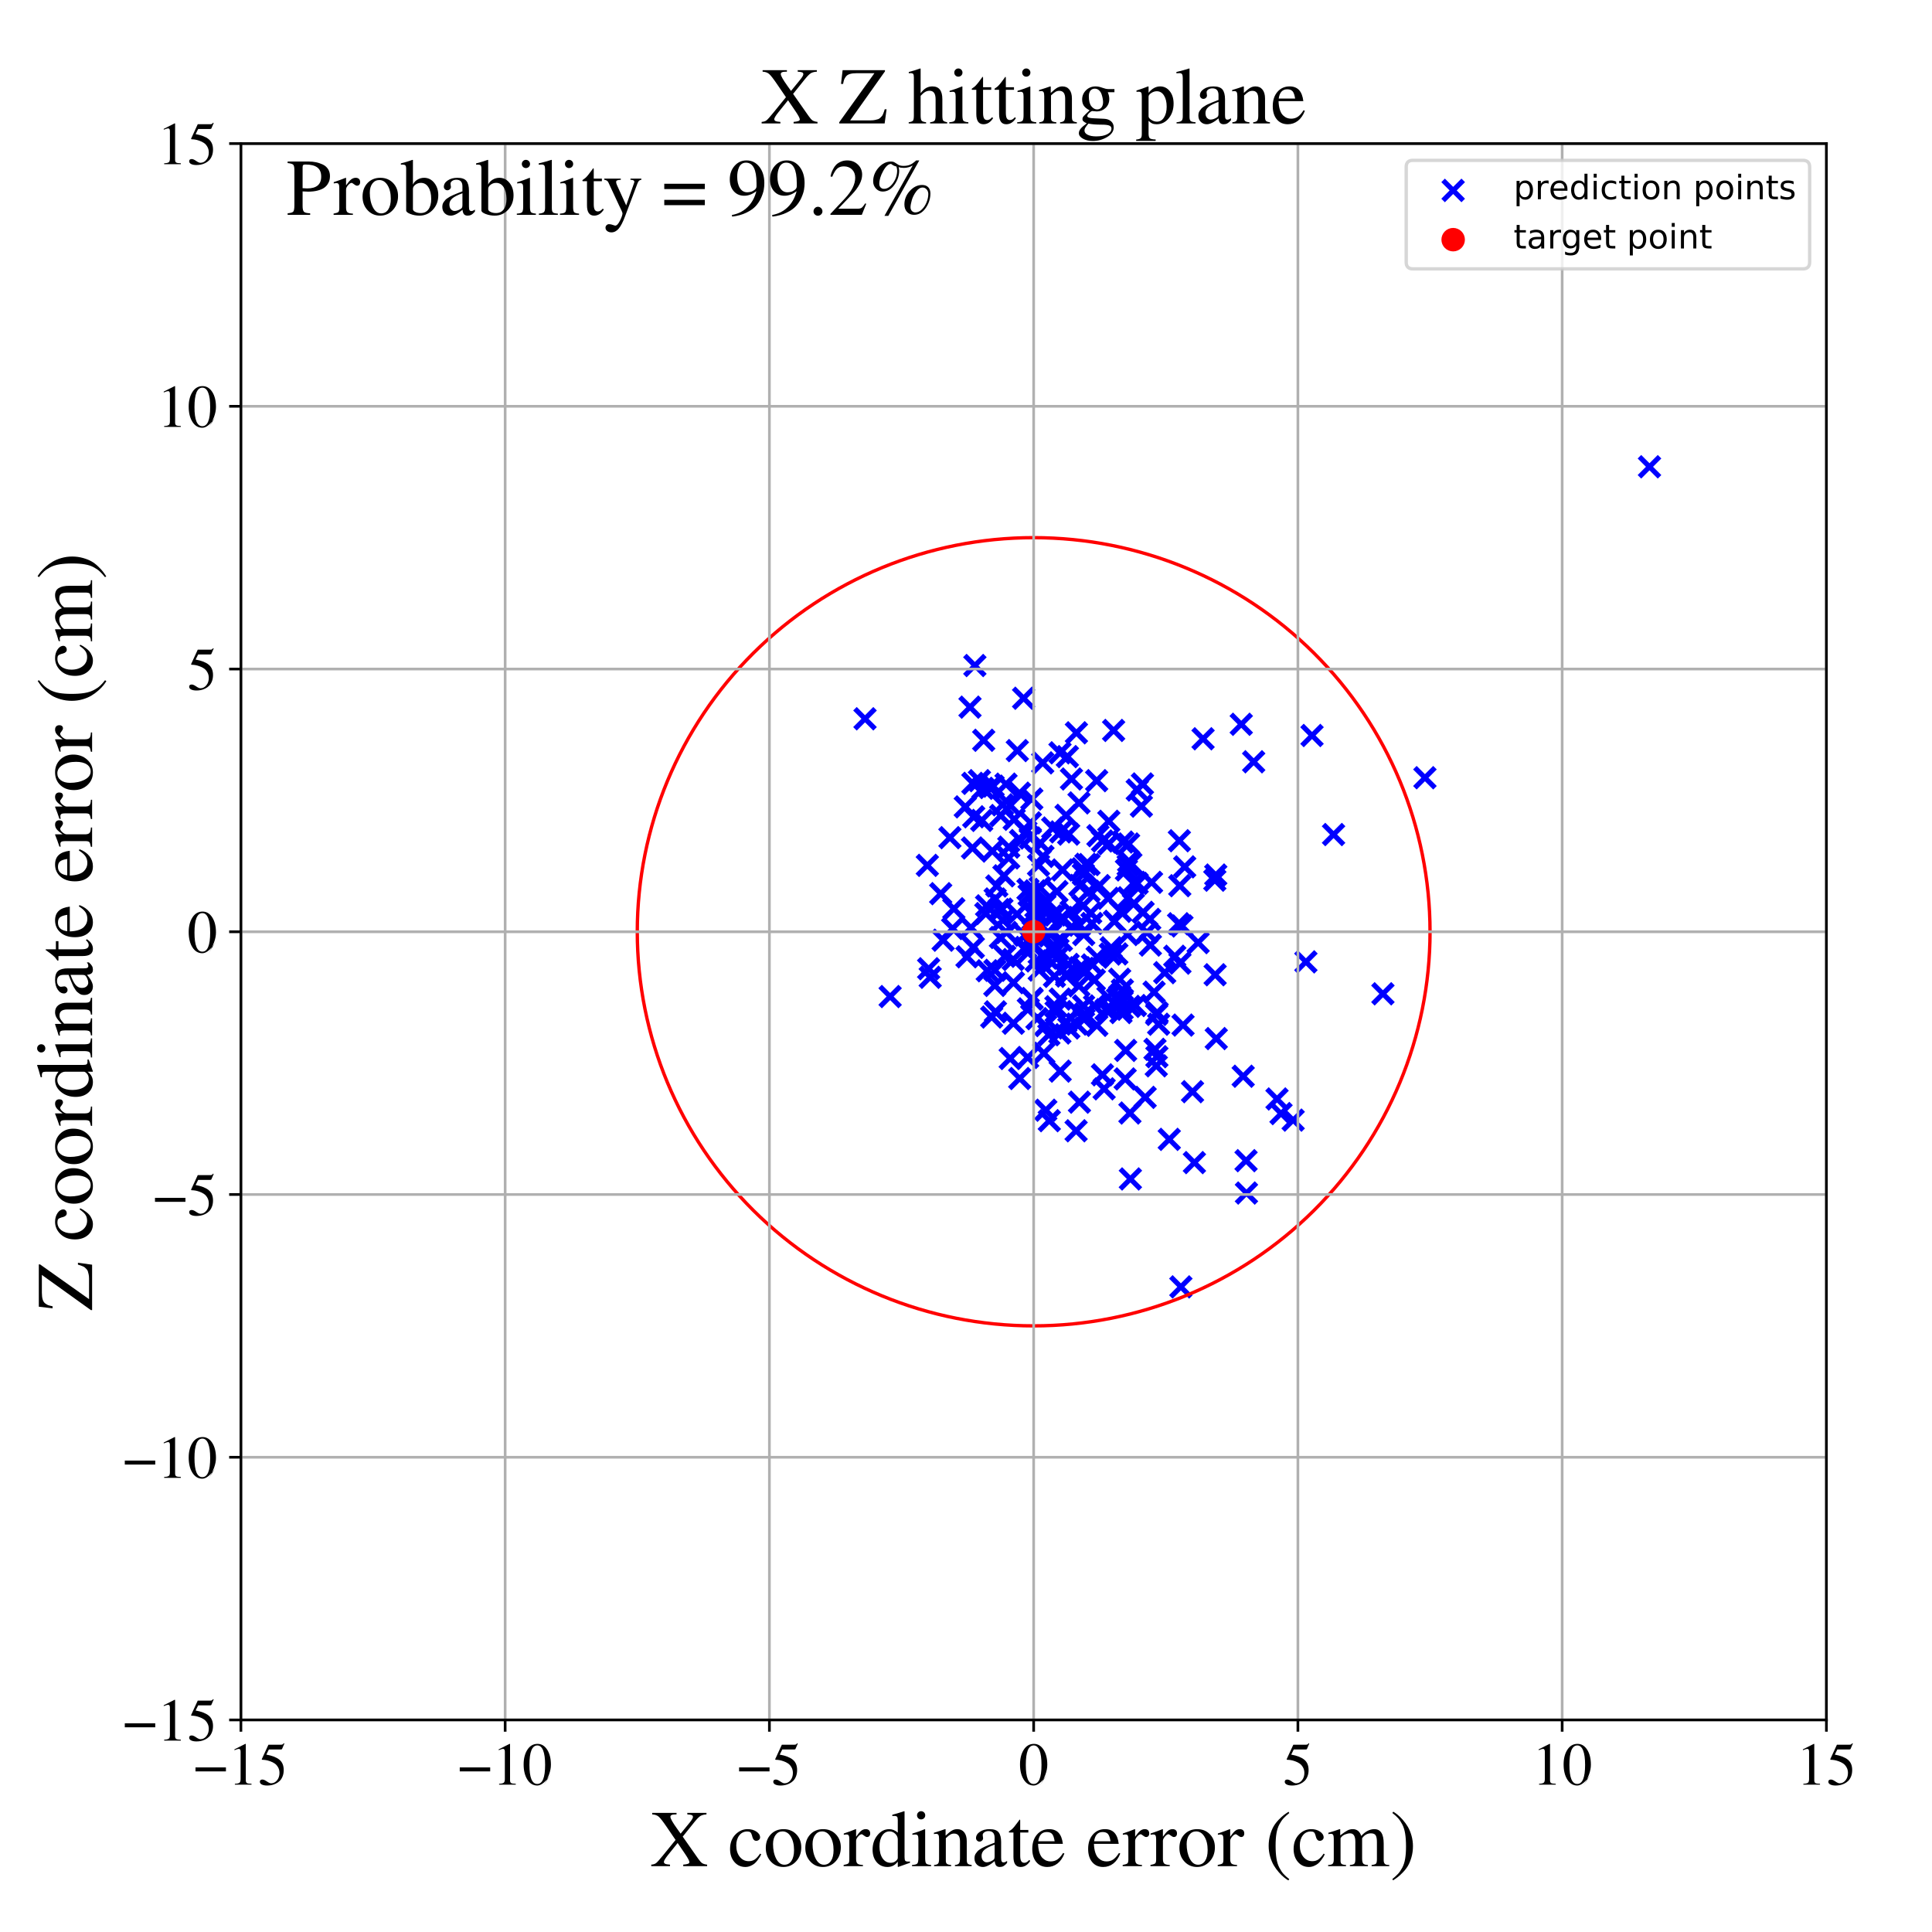 <?xml version="1.0" encoding="utf-8" standalone="no"?>
<!DOCTYPE svg PUBLIC "-//W3C//DTD SVG 1.1//EN"
  "http://www.w3.org/Graphics/SVG/1.1/DTD/svg11.dtd">
<!-- Created with matplotlib (https://matplotlib.org/) -->
<svg height="576pt" version="1.1" viewBox="0 0 576 576" width="576pt" xmlns="http://www.w3.org/2000/svg" xmlns:xlink="http://www.w3.org/1999/xlink">
 <defs>
  <style type="text/css">
*{stroke-linecap:butt;stroke-linejoin:round;}
  </style>
 </defs>
 <g id="figure_1">
  <g id="patch_1">
   <path d="M 0 576 
L 576 576 
L 576 0 
L 0 0 
z
" style="fill:#ffffff;"/>
  </g>
  <g id="axes_1">
   <g id="patch_2">
    <path d="M 71.822 512.784 
L 544.52 512.784 
L 544.52 42.802 
L 71.822 42.802 
z
" style="fill:#ffffff;"/>
   </g>
   <g id="PathCollection_1">
    <defs>
     <path d="M -3 3 
L 3 -3 
M -3 -3 
L 3 3 
" id="maf6470afe4" style="stroke:#0000ff;stroke-width:1.5;"/>
    </defs>
    <g clip-path="url(#pff91d54cc4)">
     <use style="fill:#0000ff;stroke:#0000ff;stroke-width:1.5;" x="391.16" xlink:href="#maf6470afe4" y="219.278"/>
     <use style="fill:#0000ff;stroke:#0000ff;stroke-width:1.5;" x="321.952" xlink:href="#maf6470afe4" y="263.98"/>
     <use style="fill:#0000ff;stroke:#0000ff;stroke-width:1.5;" x="389.336" xlink:href="#maf6470afe4" y="286.771"/>
     <use style="fill:#0000ff;stroke:#0000ff;stroke-width:1.5;" x="316.078" xlink:href="#maf6470afe4" y="319.34"/>
     <use style="fill:#0000ff;stroke:#0000ff;stroke-width:1.5;" x="350.241" xlink:href="#maf6470afe4" y="285.095"/>
     <use style="fill:#0000ff;stroke:#0000ff;stroke-width:1.5;" x="281.181" xlink:href="#maf6470afe4" y="280.308"/>
     <use style="fill:#0000ff;stroke:#0000ff;stroke-width:1.5;" x="295.841" xlink:href="#maf6470afe4" y="253.74"/>
     <use style="fill:#0000ff;stroke:#0000ff;stroke-width:1.5;" x="307.622" xlink:href="#maf6470afe4" y="238.218"/>
     <use style="fill:#0000ff;stroke:#0000ff;stroke-width:1.5;" x="305.854" xlink:href="#maf6470afe4" y="247.998"/>
     <use style="fill:#0000ff;stroke:#0000ff;stroke-width:1.5;" x="295.659" xlink:href="#maf6470afe4" y="303.218"/>
     <use style="fill:#0000ff;stroke:#0000ff;stroke-width:1.5;" x="312.837" xlink:href="#maf6470afe4" y="334.114"/>
     <use style="fill:#0000ff;stroke:#0000ff;stroke-width:1.5;" x="317.756" xlink:href="#maf6470afe4" y="304.714"/>
     <use style="fill:#0000ff;stroke:#0000ff;stroke-width:1.5;" x="315.109" xlink:href="#maf6470afe4" y="265.801"/>
     <use style="fill:#0000ff;stroke:#0000ff;stroke-width:1.5;" x="315.988" xlink:href="#maf6470afe4" y="307.978"/>
     <use style="fill:#0000ff;stroke:#0000ff;stroke-width:1.5;" x="298.262" xlink:href="#maf6470afe4" y="279.5"/>
     <use style="fill:#0000ff;stroke:#0000ff;stroke-width:1.5;" x="311.725" xlink:href="#maf6470afe4" y="285.19"/>
     <use style="fill:#0000ff;stroke:#0000ff;stroke-width:1.5;" x="265.382" xlink:href="#maf6470afe4" y="297.109"/>
     <use style="fill:#0000ff;stroke:#0000ff;stroke-width:1.5;" x="308.937" xlink:href="#maf6470afe4" y="286.487"/>
     <use style="fill:#0000ff;stroke:#0000ff;stroke-width:1.5;" x="330.578" xlink:href="#maf6470afe4" y="244.852"/>
     <use style="fill:#0000ff;stroke:#0000ff;stroke-width:1.5;" x="296.078" xlink:href="#maf6470afe4" y="234.377"/>
     <use style="fill:#0000ff;stroke:#0000ff;stroke-width:1.5;" x="306.386" xlink:href="#maf6470afe4" y="315.27"/>
     <use style="fill:#0000ff;stroke:#0000ff;stroke-width:1.5;" x="344.341" xlink:href="#maf6470afe4" y="312.846"/>
     <use style="fill:#0000ff;stroke:#0000ff;stroke-width:1.5;" x="339.028" xlink:href="#maf6470afe4" y="263.36"/>
     <use style="fill:#0000ff;stroke:#0000ff;stroke-width:1.5;" x="311.509" xlink:href="#maf6470afe4" y="269.829"/>
     <use style="fill:#0000ff;stroke:#0000ff;stroke-width:1.5;" x="336.871" xlink:href="#maf6470afe4" y="331.832"/>
     <use style="fill:#0000ff;stroke:#0000ff;stroke-width:1.5;" x="312.703" xlink:href="#maf6470afe4" y="308.484"/>
     <use style="fill:#0000ff;stroke:#0000ff;stroke-width:1.5;" x="321.819" xlink:href="#maf6470afe4" y="275.835"/>
     <use style="fill:#0000ff;stroke:#0000ff;stroke-width:1.5;" x="324.678" xlink:href="#maf6470afe4" y="265.703"/>
     <use style="fill:#0000ff;stroke:#0000ff;stroke-width:1.5;" x="321.261" xlink:href="#maf6470afe4" y="301.589"/>
     <use style="fill:#0000ff;stroke:#0000ff;stroke-width:1.5;" x="316.213" xlink:href="#maf6470afe4" y="248.021"/>
     <use style="fill:#0000ff;stroke:#0000ff;stroke-width:1.5;" x="336.157" xlink:href="#maf6470afe4" y="278.623"/>
     <use style="fill:#0000ff;stroke:#0000ff;stroke-width:1.5;" x="302.363" xlink:href="#maf6470afe4" y="244.263"/>
     <use style="fill:#0000ff;stroke:#0000ff;stroke-width:1.5;" x="310.944" xlink:href="#maf6470afe4" y="255.327"/>
     <use style="fill:#0000ff;stroke:#0000ff;stroke-width:1.5;" x="340.608" xlink:href="#maf6470afe4" y="233.722"/>
     <use style="fill:#0000ff;stroke:#0000ff;stroke-width:1.5;" x="296.695" xlink:href="#maf6470afe4" y="268.016"/>
     <use style="fill:#0000ff;stroke:#0000ff;stroke-width:1.5;" x="314.072" xlink:href="#maf6470afe4" y="281.844"/>
     <use style="fill:#0000ff;stroke:#0000ff;stroke-width:1.5;" x="325.693" xlink:href="#maf6470afe4" y="287.685"/>
     <use style="fill:#0000ff;stroke:#0000ff;stroke-width:1.5;" x="313.195" xlink:href="#maf6470afe4" y="278.644"/>
     <use style="fill:#0000ff;stroke:#0000ff;stroke-width:1.5;" x="299.926" xlink:href="#maf6470afe4" y="233.778"/>
     <use style="fill:#0000ff;stroke:#0000ff;stroke-width:1.5;" x="358.678" xlink:href="#maf6470afe4" y="220.256"/>
     <use style="fill:#0000ff;stroke:#0000ff;stroke-width:1.5;" x="362.277" xlink:href="#maf6470afe4" y="290.608"/>
     <use style="fill:#0000ff;stroke:#0000ff;stroke-width:1.5;" x="306.489" xlink:href="#maf6470afe4" y="283.953"/>
     <use style="fill:#0000ff;stroke:#0000ff;stroke-width:1.5;" x="314.127" xlink:href="#maf6470afe4" y="283.752"/>
     <use style="fill:#0000ff;stroke:#0000ff;stroke-width:1.5;" x="325.544" xlink:href="#maf6470afe4" y="275.305"/>
     <use style="fill:#0000ff;stroke:#0000ff;stroke-width:1.5;" x="355.532" xlink:href="#maf6470afe4" y="325.471"/>
     <use style="fill:#0000ff;stroke:#0000ff;stroke-width:1.5;" x="337.939" xlink:href="#maf6470afe4" y="263.309"/>
     <use style="fill:#0000ff;stroke:#0000ff;stroke-width:1.5;" x="334.634" xlink:href="#maf6470afe4" y="298.009"/>
     <use style="fill:#0000ff;stroke:#0000ff;stroke-width:1.5;" x="322.985" xlink:href="#maf6470afe4" y="260.675"/>
     <use style="fill:#0000ff;stroke:#0000ff;stroke-width:1.5;" x="345.434" xlink:href="#maf6470afe4" y="305.36"/>
     <use style="fill:#0000ff;stroke:#0000ff;stroke-width:1.5;" x="276.861" xlink:href="#maf6470afe4" y="288.817"/>
     <use style="fill:#0000ff;stroke:#0000ff;stroke-width:1.5;" x="334.767" xlink:href="#maf6470afe4" y="251.051"/>
     <use style="fill:#0000ff;stroke:#0000ff;stroke-width:1.5;" x="288.293" xlink:href="#maf6470afe4" y="285.252"/>
     <use style="fill:#0000ff;stroke:#0000ff;stroke-width:1.5;" x="321.659" xlink:href="#maf6470afe4" y="293.897"/>
     <use style="fill:#0000ff;stroke:#0000ff;stroke-width:1.5;" x="306.586" xlink:href="#maf6470afe4" y="300.782"/>
     <use style="fill:#0000ff;stroke:#0000ff;stroke-width:1.5;" x="326.957" xlink:href="#maf6470afe4" y="232.746"/>
     <use style="fill:#0000ff;stroke:#0000ff;stroke-width:1.5;" x="332.014" xlink:href="#maf6470afe4" y="217.77"/>
     <use style="fill:#0000ff;stroke:#0000ff;stroke-width:1.5;" x="304.268" xlink:href="#maf6470afe4" y="250.591"/>
     <use style="fill:#0000ff;stroke:#0000ff;stroke-width:1.5;" x="331.004" xlink:href="#maf6470afe4" y="284.434"/>
     <use style="fill:#0000ff;stroke:#0000ff;stroke-width:1.5;" x="338.516" xlink:href="#maf6470afe4" y="299.786"/>
     <use style="fill:#0000ff;stroke:#0000ff;stroke-width:1.5;" x="323.042" xlink:href="#maf6470afe4" y="299.903"/>
     <use style="fill:#0000ff;stroke:#0000ff;stroke-width:1.5;" x="307.171" xlink:href="#maf6470afe4" y="249.842"/>
     <use style="fill:#0000ff;stroke:#0000ff;stroke-width:1.5;" x="311.162" xlink:href="#maf6470afe4" y="279.163"/>
     <use style="fill:#0000ff;stroke:#0000ff;stroke-width:1.5;" x="308.268" xlink:href="#maf6470afe4" y="281.662"/>
     <use style="fill:#0000ff;stroke:#0000ff;stroke-width:1.5;" x="298.352" xlink:href="#maf6470afe4" y="243.139"/>
     <use style="fill:#0000ff;stroke:#0000ff;stroke-width:1.5;" x="335.595" xlink:href="#maf6470afe4" y="313.168"/>
     <use style="fill:#0000ff;stroke:#0000ff;stroke-width:1.5;" x="313.454" xlink:href="#maf6470afe4" y="273.054"/>
     <use style="fill:#0000ff;stroke:#0000ff;stroke-width:1.5;" x="337.007" xlink:href="#maf6470afe4" y="351.489"/>
     <use style="fill:#0000ff;stroke:#0000ff;stroke-width:1.5;" x="351.382" xlink:href="#maf6470afe4" y="275.4"/>
     <use style="fill:#0000ff;stroke:#0000ff;stroke-width:1.5;" x="371.613" xlink:href="#maf6470afe4" y="355.685"/>
     <use style="fill:#0000ff;stroke:#0000ff;stroke-width:1.5;" x="307.641" xlink:href="#maf6470afe4" y="297.679"/>
     <use style="fill:#0000ff;stroke:#0000ff;stroke-width:1.5;" x="318.051" xlink:href="#maf6470afe4" y="290.39"/>
     <use style="fill:#0000ff;stroke:#0000ff;stroke-width:1.5;" x="352.061" xlink:href="#maf6470afe4" y="383.671"/>
     <use style="fill:#0000ff;stroke:#0000ff;stroke-width:1.5;" x="334.55" xlink:href="#maf6470afe4" y="300.818"/>
     <use style="fill:#0000ff;stroke:#0000ff;stroke-width:1.5;" x="323.101" xlink:href="#maf6470afe4" y="278.632"/>
     <use style="fill:#0000ff;stroke:#0000ff;stroke-width:1.5;" x="370.067" xlink:href="#maf6470afe4" y="215.936"/>
     <use style="fill:#0000ff;stroke:#0000ff;stroke-width:1.5;" x="308.619" xlink:href="#maf6470afe4" y="265.597"/>
     <use style="fill:#0000ff;stroke:#0000ff;stroke-width:1.5;" x="334.201" xlink:href="#maf6470afe4" y="301.883"/>
     <use style="fill:#0000ff;stroke:#0000ff;stroke-width:1.5;" x="305.173" xlink:href="#maf6470afe4" y="208.174"/>
     <use style="fill:#0000ff;stroke:#0000ff;stroke-width:1.5;" x="309.625" xlink:href="#maf6470afe4" y="257.964"/>
     <use style="fill:#0000ff;stroke:#0000ff;stroke-width:1.5;" x="333.167" xlink:href="#maf6470afe4" y="297.807"/>
     <use style="fill:#0000ff;stroke:#0000ff;stroke-width:1.5;" x="311.212" xlink:href="#maf6470afe4" y="313.998"/>
     <use style="fill:#0000ff;stroke:#0000ff;stroke-width:1.5;" x="385.534" xlink:href="#maf6470afe4" y="333.948"/>
     <use style="fill:#0000ff;stroke:#0000ff;stroke-width:1.5;" x="344.074" xlink:href="#maf6470afe4" y="295.791"/>
     <use style="fill:#0000ff;stroke:#0000ff;stroke-width:1.5;" x="351.735" xlink:href="#maf6470afe4" y="264.059"/>
     <use style="fill:#0000ff;stroke:#0000ff;stroke-width:1.5;" x="290.301" xlink:href="#maf6470afe4" y="243.516"/>
     <use style="fill:#0000ff;stroke:#0000ff;stroke-width:1.5;" x="362.465" xlink:href="#maf6470afe4" y="260.878"/>
     <use style="fill:#0000ff;stroke:#0000ff;stroke-width:1.5;" x="348.602" xlink:href="#maf6470afe4" y="339.687"/>
     <use style="fill:#0000ff;stroke:#0000ff;stroke-width:1.5;" x="370.64" xlink:href="#maf6470afe4" y="320.868"/>
     <use style="fill:#0000ff;stroke:#0000ff;stroke-width:1.5;" x="334.623" xlink:href="#maf6470afe4" y="295.139"/>
     <use style="fill:#0000ff;stroke:#0000ff;stroke-width:1.5;" x="322.877" xlink:href="#maf6470afe4" y="270.08"/>
     <use style="fill:#0000ff;stroke:#0000ff;stroke-width:1.5;" x="293.279" xlink:href="#maf6470afe4" y="220.706"/>
     <use style="fill:#0000ff;stroke:#0000ff;stroke-width:1.5;" x="323.048" xlink:href="#maf6470afe4" y="288.699"/>
     <use style="fill:#0000ff;stroke:#0000ff;stroke-width:1.5;" x="301.175" xlink:href="#maf6470afe4" y="315.579"/>
     <use style="fill:#0000ff;stroke:#0000ff;stroke-width:1.5;" x="276.474" xlink:href="#maf6470afe4" y="257.994"/>
     <use style="fill:#0000ff;stroke:#0000ff;stroke-width:1.5;" x="344.728" xlink:href="#maf6470afe4" y="317.757"/>
     <use style="fill:#0000ff;stroke:#0000ff;stroke-width:1.5;" x="289.931" xlink:href="#maf6470afe4" y="252.811"/>
     <use style="fill:#0000ff;stroke:#0000ff;stroke-width:1.5;" x="292.687" xlink:href="#maf6470afe4" y="244.593"/>
     <use style="fill:#0000ff;stroke:#0000ff;stroke-width:1.5;" x="297.878" xlink:href="#maf6470afe4" y="271.182"/>
     <use style="fill:#0000ff;stroke:#0000ff;stroke-width:1.5;" x="332.245" xlink:href="#maf6470afe4" y="274.673"/>
     <use style="fill:#0000ff;stroke:#0000ff;stroke-width:1.5;" x="299.305" xlink:href="#maf6470afe4" y="261.111"/>
     <use style="fill:#0000ff;stroke:#0000ff;stroke-width:1.5;" x="343.318" xlink:href="#maf6470afe4" y="263.06"/>
     <use style="fill:#0000ff;stroke:#0000ff;stroke-width:1.5;" x="316.022" xlink:href="#maf6470afe4" y="224.445"/>
     <use style="fill:#0000ff;stroke:#0000ff;stroke-width:1.5;" x="290.18" xlink:href="#maf6470afe4" y="282.447"/>
     <use style="fill:#0000ff;stroke:#0000ff;stroke-width:1.5;" x="424.822" xlink:href="#maf6470afe4" y="231.867"/>
     <use style="fill:#0000ff;stroke:#0000ff;stroke-width:1.5;" x="304.018" xlink:href="#maf6470afe4" y="321.543"/>
     <use style="fill:#0000ff;stroke:#0000ff;stroke-width:1.5;" x="357.208" xlink:href="#maf6470afe4" y="281.034"/>
     <use style="fill:#0000ff;stroke:#0000ff;stroke-width:1.5;" x="320.92" xlink:href="#maf6470afe4" y="218.475"/>
     <use style="fill:#0000ff;stroke:#0000ff;stroke-width:1.5;" x="330.315" xlink:href="#maf6470afe4" y="297.305"/>
     <use style="fill:#0000ff;stroke:#0000ff;stroke-width:1.5;" x="316.698" xlink:href="#maf6470afe4" y="273.519"/>
     <use style="fill:#0000ff;stroke:#0000ff;stroke-width:1.5;" x="344.91" xlink:href="#maf6470afe4" y="315.047"/>
     <use style="fill:#0000ff;stroke:#0000ff;stroke-width:1.5;" x="301.211" xlink:href="#maf6470afe4" y="240.107"/>
     <use style="fill:#0000ff;stroke:#0000ff;stroke-width:1.5;" x="330.386" xlink:href="#maf6470afe4" y="267.821"/>
     <use style="fill:#0000ff;stroke:#0000ff;stroke-width:1.5;" x="298.88" xlink:href="#maf6470afe4" y="239.943"/>
     <use style="fill:#0000ff;stroke:#0000ff;stroke-width:1.5;" x="342.97" xlink:href="#maf6470afe4" y="281.763"/>
     <use style="fill:#0000ff;stroke:#0000ff;stroke-width:1.5;" x="323.422" xlink:href="#maf6470afe4" y="302.3"/>
     <use style="fill:#0000ff;stroke:#0000ff;stroke-width:1.5;" x="491.774" xlink:href="#maf6470afe4" y="139.164"/>
     <use style="fill:#0000ff;stroke:#0000ff;stroke-width:1.5;" x="305.582" xlink:href="#maf6470afe4" y="278.828"/>
     <use style="fill:#0000ff;stroke:#0000ff;stroke-width:1.5;" x="312.149" xlink:href="#maf6470afe4" y="285.659"/>
     <use style="fill:#0000ff;stroke:#0000ff;stroke-width:1.5;" x="328.704" xlink:href="#maf6470afe4" y="250.733"/>
     <use style="fill:#0000ff;stroke:#0000ff;stroke-width:1.5;" x="340.283" xlink:href="#maf6470afe4" y="240.345"/>
     <use style="fill:#0000ff;stroke:#0000ff;stroke-width:1.5;" x="317.84" xlink:href="#maf6470afe4" y="243.089"/>
     <use style="fill:#0000ff;stroke:#0000ff;stroke-width:1.5;" x="381.918" xlink:href="#maf6470afe4" y="331.997"/>
     <use style="fill:#0000ff;stroke:#0000ff;stroke-width:1.5;" x="289.19" xlink:href="#maf6470afe4" y="210.826"/>
     <use style="fill:#0000ff;stroke:#0000ff;stroke-width:1.5;" x="340.797" xlink:href="#maf6470afe4" y="271.993"/>
     <use style="fill:#0000ff;stroke:#0000ff;stroke-width:1.5;" x="327.102" xlink:href="#maf6470afe4" y="285.375"/>
     <use style="fill:#0000ff;stroke:#0000ff;stroke-width:1.5;" x="341.934" xlink:href="#maf6470afe4" y="277.984"/>
     <use style="fill:#0000ff;stroke:#0000ff;stroke-width:1.5;" x="309.372" xlink:href="#maf6470afe4" y="272.261"/>
     <use style="fill:#0000ff;stroke:#0000ff;stroke-width:1.5;" x="319.441" xlink:href="#maf6470afe4" y="232.242"/>
     <use style="fill:#0000ff;stroke:#0000ff;stroke-width:1.5;" x="337.15" xlink:href="#maf6470afe4" y="257.391"/>
     <use style="fill:#0000ff;stroke:#0000ff;stroke-width:1.5;" x="293.048" xlink:href="#maf6470afe4" y="235.027"/>
     <use style="fill:#0000ff;stroke:#0000ff;stroke-width:1.5;" x="335.831" xlink:href="#maf6470afe4" y="259.35"/>
     <use style="fill:#0000ff;stroke:#0000ff;stroke-width:1.5;" x="327.717" xlink:href="#maf6470afe4" y="264.032"/>
     <use style="fill:#0000ff;stroke:#0000ff;stroke-width:1.5;" x="307.96" xlink:href="#maf6470afe4" y="279.037"/>
     <use style="fill:#0000ff;stroke:#0000ff;stroke-width:1.5;" x="311.954" xlink:href="#maf6470afe4" y="268.528"/>
     <use style="fill:#0000ff;stroke:#0000ff;stroke-width:1.5;" x="353.204" xlink:href="#maf6470afe4" y="258.441"/>
     <use style="fill:#0000ff;stroke:#0000ff;stroke-width:1.5;" x="324.672" xlink:href="#maf6470afe4" y="257.758"/>
     <use style="fill:#0000ff;stroke:#0000ff;stroke-width:1.5;" x="325.176" xlink:href="#maf6470afe4" y="272.173"/>
     <use style="fill:#0000ff;stroke:#0000ff;stroke-width:1.5;" x="296.62" xlink:href="#maf6470afe4" y="289.283"/>
     <use style="fill:#0000ff;stroke:#0000ff;stroke-width:1.5;" x="297.183" xlink:href="#maf6470afe4" y="264.143"/>
     <use style="fill:#0000ff;stroke:#0000ff;stroke-width:1.5;" x="257.893" xlink:href="#maf6470afe4" y="214.298"/>
     <use style="fill:#0000ff;stroke:#0000ff;stroke-width:1.5;" x="318.608" xlink:href="#maf6470afe4" y="248.687"/>
     <use style="fill:#0000ff;stroke:#0000ff;stroke-width:1.5;" x="313.854" xlink:href="#maf6470afe4" y="246.865"/>
     <use style="fill:#0000ff;stroke:#0000ff;stroke-width:1.5;" x="311.793" xlink:href="#maf6470afe4" y="330.992"/>
     <use style="fill:#0000ff;stroke:#0000ff;stroke-width:1.5;" x="290.045" xlink:href="#maf6470afe4" y="233.547"/>
     <use style="fill:#0000ff;stroke:#0000ff;stroke-width:1.5;" x="347.244" xlink:href="#maf6470afe4" y="289.987"/>
     <use style="fill:#0000ff;stroke:#0000ff;stroke-width:1.5;" x="302.066" xlink:href="#maf6470afe4" y="286.08"/>
     <use style="fill:#0000ff;stroke:#0000ff;stroke-width:1.5;" x="300.74" xlink:href="#maf6470afe4" y="255.777"/>
     <use style="fill:#0000ff;stroke:#0000ff;stroke-width:1.5;" x="307.199" xlink:href="#maf6470afe4" y="245.318"/>
     <use style="fill:#0000ff;stroke:#0000ff;stroke-width:1.5;" x="397.583" xlink:href="#maf6470afe4" y="248.809"/>
     <use style="fill:#0000ff;stroke:#0000ff;stroke-width:1.5;" x="331.288" xlink:href="#maf6470afe4" y="282.559"/>
     <use style="fill:#0000ff;stroke:#0000ff;stroke-width:1.5;" x="344.83" xlink:href="#maf6470afe4" y="302.431"/>
     <use style="fill:#0000ff;stroke:#0000ff;stroke-width:1.5;" x="351.611" xlink:href="#maf6470afe4" y="250.653"/>
     <use style="fill:#0000ff;stroke:#0000ff;stroke-width:1.5;" x="339.055" xlink:href="#maf6470afe4" y="235.535"/>
     <use style="fill:#0000ff;stroke:#0000ff;stroke-width:1.5;" x="284.02" xlink:href="#maf6470afe4" y="276.837"/>
     <use style="fill:#0000ff;stroke:#0000ff;stroke-width:1.5;" x="327" xlink:href="#maf6470afe4" y="305.692"/>
     <use style="fill:#0000ff;stroke:#0000ff;stroke-width:1.5;" x="318.221" xlink:href="#maf6470afe4" y="225.578"/>
     <use style="fill:#0000ff;stroke:#0000ff;stroke-width:1.5;" x="314.797" xlink:href="#maf6470afe4" y="300.139"/>
     <use style="fill:#0000ff;stroke:#0000ff;stroke-width:1.5;" x="323.28" xlink:href="#maf6470afe4" y="289.876"/>
     <use style="fill:#0000ff;stroke:#0000ff;stroke-width:1.5;" x="362.612" xlink:href="#maf6470afe4" y="309.638"/>
     <use style="fill:#0000ff;stroke:#0000ff;stroke-width:1.5;" x="277.328" xlink:href="#maf6470afe4" y="291.373"/>
     <use style="fill:#0000ff;stroke:#0000ff;stroke-width:1.5;" x="321.924" xlink:href="#maf6470afe4" y="288.521"/>
     <use style="fill:#0000ff;stroke:#0000ff;stroke-width:1.5;" x="336.486" xlink:href="#maf6470afe4" y="256.838"/>
     <use style="fill:#0000ff;stroke:#0000ff;stroke-width:1.5;" x="305.812" xlink:href="#maf6470afe4" y="282.461"/>
     <use style="fill:#0000ff;stroke:#0000ff;stroke-width:1.5;" x="310.142" xlink:href="#maf6470afe4" y="251.363"/>
     <use style="fill:#0000ff;stroke:#0000ff;stroke-width:1.5;" x="311.737" xlink:href="#maf6470afe4" y="305.76"/>
     <use style="fill:#0000ff;stroke:#0000ff;stroke-width:1.5;" x="352.706" xlink:href="#maf6470afe4" y="305.615"/>
     <use style="fill:#0000ff;stroke:#0000ff;stroke-width:1.5;" x="344.985" xlink:href="#maf6470afe4" y="301.92"/>
     <use style="fill:#0000ff;stroke:#0000ff;stroke-width:1.5;" x="300.754" xlink:href="#maf6470afe4" y="252.561"/>
     <use style="fill:#0000ff;stroke:#0000ff;stroke-width:1.5;" x="298.703" xlink:href="#maf6470afe4" y="271.05"/>
     <use style="fill:#0000ff;stroke:#0000ff;stroke-width:1.5;" x="308.398" xlink:href="#maf6470afe4" y="272.087"/>
     <use style="fill:#0000ff;stroke:#0000ff;stroke-width:1.5;" x="380.722" xlink:href="#maf6470afe4" y="327.644"/>
     <use style="fill:#0000ff;stroke:#0000ff;stroke-width:1.5;" x="313.184" xlink:href="#maf6470afe4" y="273.549"/>
     <use style="fill:#0000ff;stroke:#0000ff;stroke-width:1.5;" x="326.266" xlink:href="#maf6470afe4" y="292.182"/>
     <use style="fill:#0000ff;stroke:#0000ff;stroke-width:1.5;" x="333.81" xlink:href="#maf6470afe4" y="291.952"/>
     <use style="fill:#0000ff;stroke:#0000ff;stroke-width:1.5;" x="307.686" xlink:href="#maf6470afe4" y="297.863"/>
     <use style="fill:#0000ff;stroke:#0000ff;stroke-width:1.5;" x="326.314" xlink:href="#maf6470afe4" y="299.898"/>
     <use style="fill:#0000ff;stroke:#0000ff;stroke-width:1.5;" x="316.436" xlink:href="#maf6470afe4" y="280.337"/>
     <use style="fill:#0000ff;stroke:#0000ff;stroke-width:1.5;" x="293.909" xlink:href="#maf6470afe4" y="272.368"/>
     <use style="fill:#0000ff;stroke:#0000ff;stroke-width:1.5;" x="299.56" xlink:href="#maf6470afe4" y="285.119"/>
     <use style="fill:#0000ff;stroke:#0000ff;stroke-width:1.5;" x="295.129" xlink:href="#maf6470afe4" y="234.797"/>
     <use style="fill:#0000ff;stroke:#0000ff;stroke-width:1.5;" x="280.459" xlink:href="#maf6470afe4" y="266.433"/>
     <use style="fill:#0000ff;stroke:#0000ff;stroke-width:1.5;" x="315.409" xlink:href="#maf6470afe4" y="283.054"/>
     <use style="fill:#0000ff;stroke:#0000ff;stroke-width:1.5;" x="294.14" xlink:href="#maf6470afe4" y="270.063"/>
     <use style="fill:#0000ff;stroke:#0000ff;stroke-width:1.5;" x="283.203" xlink:href="#maf6470afe4" y="249.737"/>
     <use style="fill:#0000ff;stroke:#0000ff;stroke-width:1.5;" x="336.468" xlink:href="#maf6470afe4" y="251.615"/>
     <use style="fill:#0000ff;stroke:#0000ff;stroke-width:1.5;" x="302.149" xlink:href="#maf6470afe4" y="292.975"/>
     <use style="fill:#0000ff;stroke:#0000ff;stroke-width:1.5;" x="362.18" xlink:href="#maf6470afe4" y="262.418"/>
     <use style="fill:#0000ff;stroke:#0000ff;stroke-width:1.5;" x="371.493" xlink:href="#maf6470afe4" y="346.038"/>
     <use style="fill:#0000ff;stroke:#0000ff;stroke-width:1.5;" x="296.595" xlink:href="#maf6470afe4" y="293.791"/>
     <use style="fill:#0000ff;stroke:#0000ff;stroke-width:1.5;" x="306.48" xlink:href="#maf6470afe4" y="265.18"/>
     <use style="fill:#0000ff;stroke:#0000ff;stroke-width:1.5;" x="329.18" xlink:href="#maf6470afe4" y="324.621"/>
     <use style="fill:#0000ff;stroke:#0000ff;stroke-width:1.5;" x="317.982" xlink:href="#maf6470afe4" y="290.998"/>
     <use style="fill:#0000ff;stroke:#0000ff;stroke-width:1.5;" x="327.33" xlink:href="#maf6470afe4" y="249.141"/>
     <use style="fill:#0000ff;stroke:#0000ff;stroke-width:1.5;" x="289.467" xlink:href="#maf6470afe4" y="276.583"/>
     <use style="fill:#0000ff;stroke:#0000ff;stroke-width:1.5;" x="314.859" xlink:href="#maf6470afe4" y="301.668"/>
     <use style="fill:#0000ff;stroke:#0000ff;stroke-width:1.5;" x="303.218" xlink:href="#maf6470afe4" y="272.547"/>
     <use style="fill:#0000ff;stroke:#0000ff;stroke-width:1.5;" x="321.823" xlink:href="#maf6470afe4" y="328.597"/>
     <use style="fill:#0000ff;stroke:#0000ff;stroke-width:1.5;" x="310.091" xlink:href="#maf6470afe4" y="264.64"/>
     <use style="fill:#0000ff;stroke:#0000ff;stroke-width:1.5;" x="309.151" xlink:href="#maf6470afe4" y="303.702"/>
     <use style="fill:#0000ff;stroke:#0000ff;stroke-width:1.5;" x="341.411" xlink:href="#maf6470afe4" y="327.16"/>
     <use style="fill:#0000ff;stroke:#0000ff;stroke-width:1.5;" x="330.578" xlink:href="#maf6470afe4" y="251.529"/>
     <use style="fill:#0000ff;stroke:#0000ff;stroke-width:1.5;" x="335.448" xlink:href="#maf6470afe4" y="321.668"/>
     <use style="fill:#0000ff;stroke:#0000ff;stroke-width:1.5;" x="318.474" xlink:href="#maf6470afe4" y="287.526"/>
     <use style="fill:#0000ff;stroke:#0000ff;stroke-width:1.5;" x="306.815" xlink:href="#maf6470afe4" y="266.858"/>
     <use style="fill:#0000ff;stroke:#0000ff;stroke-width:1.5;" x="323.749" xlink:href="#maf6470afe4" y="257.674"/>
     <use style="fill:#0000ff;stroke:#0000ff;stroke-width:1.5;" x="319.193" xlink:href="#maf6470afe4" y="276.683"/>
     <use style="fill:#0000ff;stroke:#0000ff;stroke-width:1.5;" x="329.748" xlink:href="#maf6470afe4" y="301.024"/>
     <use style="fill:#0000ff;stroke:#0000ff;stroke-width:1.5;" x="322.644" xlink:href="#maf6470afe4" y="259.022"/>
     <use style="fill:#0000ff;stroke:#0000ff;stroke-width:1.5;" x="373.768" xlink:href="#maf6470afe4" y="227.113"/>
     <use style="fill:#0000ff;stroke:#0000ff;stroke-width:1.5;" x="284.371" xlink:href="#maf6470afe4" y="270.932"/>
     <use style="fill:#0000ff;stroke:#0000ff;stroke-width:1.5;" x="336.346" xlink:href="#maf6470afe4" y="258.002"/>
     <use style="fill:#0000ff;stroke:#0000ff;stroke-width:1.5;" x="314.635" xlink:href="#maf6470afe4" y="272.794"/>
     <use style="fill:#0000ff;stroke:#0000ff;stroke-width:1.5;" x="309.824" xlink:href="#maf6470afe4" y="289.223"/>
     <use style="fill:#0000ff;stroke:#0000ff;stroke-width:1.5;" x="319.329" xlink:href="#maf6470afe4" y="271.736"/>
     <use style="fill:#0000ff;stroke:#0000ff;stroke-width:1.5;" x="303.948" xlink:href="#maf6470afe4" y="236.466"/>
     <use style="fill:#0000ff;stroke:#0000ff;stroke-width:1.5;" x="314.974" xlink:href="#maf6470afe4" y="285.714"/>
     <use style="fill:#0000ff;stroke:#0000ff;stroke-width:1.5;" x="321.037" xlink:href="#maf6470afe4" y="305.325"/>
     <use style="fill:#0000ff;stroke:#0000ff;stroke-width:1.5;" x="332.978" xlink:href="#maf6470afe4" y="284.393"/>
     <use style="fill:#0000ff;stroke:#0000ff;stroke-width:1.5;" x="331.186" xlink:href="#maf6470afe4" y="300.9"/>
     <use style="fill:#0000ff;stroke:#0000ff;stroke-width:1.5;" x="303.302" xlink:href="#maf6470afe4" y="223.781"/>
     <use style="fill:#0000ff;stroke:#0000ff;stroke-width:1.5;" x="352.384" xlink:href="#maf6470afe4" y="276.076"/>
     <use style="fill:#0000ff;stroke:#0000ff;stroke-width:1.5;" x="314.372" xlink:href="#maf6470afe4" y="291.093"/>
     <use style="fill:#0000ff;stroke:#0000ff;stroke-width:1.5;" x="307.982" xlink:href="#maf6470afe4" y="272.651"/>
     <use style="fill:#0000ff;stroke:#0000ff;stroke-width:1.5;" x="412.3" xlink:href="#maf6470afe4" y="296.288"/>
     <use style="fill:#0000ff;stroke:#0000ff;stroke-width:1.5;" x="356.095" xlink:href="#maf6470afe4" y="346.613"/>
     <use style="fill:#0000ff;stroke:#0000ff;stroke-width:1.5;" x="337.916" xlink:href="#maf6470afe4" y="269.507"/>
     <use style="fill:#0000ff;stroke:#0000ff;stroke-width:1.5;" x="292.001" xlink:href="#maf6470afe4" y="232.742"/>
     <use style="fill:#0000ff;stroke:#0000ff;stroke-width:1.5;" x="328.679" xlink:href="#maf6470afe4" y="320.443"/>
     <use style="fill:#0000ff;stroke:#0000ff;stroke-width:1.5;" x="287.784" xlink:href="#maf6470afe4" y="240.555"/>
     <use style="fill:#0000ff;stroke:#0000ff;stroke-width:1.5;" x="294.33" xlink:href="#maf6470afe4" y="289.412"/>
     <use style="fill:#0000ff;stroke:#0000ff;stroke-width:1.5;" x="336.377" xlink:href="#maf6470afe4" y="267.651"/>
     <use style="fill:#0000ff;stroke:#0000ff;stroke-width:1.5;" x="320.826" xlink:href="#maf6470afe4" y="337.124"/>
     <use style="fill:#0000ff;stroke:#0000ff;stroke-width:1.5;" x="316.777" xlink:href="#maf6470afe4" y="259.362"/>
     <use style="fill:#0000ff;stroke:#0000ff;stroke-width:1.5;" x="298.999" xlink:href="#maf6470afe4" y="274.345"/>
     <use style="fill:#0000ff;stroke:#0000ff;stroke-width:1.5;" x="318.66" xlink:href="#maf6470afe4" y="306.479"/>
     <use style="fill:#0000ff;stroke:#0000ff;stroke-width:1.5;" x="296.785" xlink:href="#maf6470afe4" y="301.665"/>
     <use style="fill:#0000ff;stroke:#0000ff;stroke-width:1.5;" x="321.691" xlink:href="#maf6470afe4" y="239.375"/>
     <use style="fill:#0000ff;stroke:#0000ff;stroke-width:1.5;" x="323.187" xlink:href="#maf6470afe4" y="303.865"/>
     <use style="fill:#0000ff;stroke:#0000ff;stroke-width:1.5;" x="310.874" xlink:href="#maf6470afe4" y="227.437"/>
     <use style="fill:#0000ff;stroke:#0000ff;stroke-width:1.5;" x="351.782" xlink:href="#maf6470afe4" y="287.151"/>
     <use style="fill:#0000ff;stroke:#0000ff;stroke-width:1.5;" x="336.783" xlink:href="#maf6470afe4" y="300.032"/>
     <use style="fill:#0000ff;stroke:#0000ff;stroke-width:1.5;" x="316.097" xlink:href="#maf6470afe4" y="297.859"/>
     <use style="fill:#0000ff;stroke:#0000ff;stroke-width:1.5;" x="307.804" xlink:href="#maf6470afe4" y="282.04"/>
     <use style="fill:#0000ff;stroke:#0000ff;stroke-width:1.5;" x="334.529" xlink:href="#maf6470afe4" y="298.542"/>
     <use style="fill:#0000ff;stroke:#0000ff;stroke-width:1.5;" x="334.085" xlink:href="#maf6470afe4" y="271.706"/>
     <use style="fill:#0000ff;stroke:#0000ff;stroke-width:1.5;" x="300.054" xlink:href="#maf6470afe4" y="278"/>
     <use style="fill:#0000ff;stroke:#0000ff;stroke-width:1.5;" x="342.786" xlink:href="#maf6470afe4" y="274.105"/>
     <use style="fill:#0000ff;stroke:#0000ff;stroke-width:1.5;" x="308.835" xlink:href="#maf6470afe4" y="270.368"/>
     <use style="fill:#0000ff;stroke:#0000ff;stroke-width:1.5;" x="290.644" xlink:href="#maf6470afe4" y="198.419"/>
     <use style="fill:#0000ff;stroke:#0000ff;stroke-width:1.5;" x="302.123" xlink:href="#maf6470afe4" y="305.067"/>
    </g>
   </g>
   <g id="PathCollection_2">
    <defs>
     <path d="M 0 3 
C 0.796 3 1.559 2.684 2.121 2.121 
C 2.684 1.559 3 0.796 3 0 
C 3 -0.796 2.684 -1.559 2.121 -2.121 
C 1.559 -2.684 0.796 -3 0 -3 
C -0.796 -3 -1.559 -2.684 -2.121 -2.121 
C -2.684 -1.559 -3 -0.796 -3 0 
C -3 0.796 -2.684 1.559 -2.121 2.121 
C -1.559 2.684 -0.796 3 0 3 
z
" id="m3bb595a8d2" style="stroke:#ff0000;"/>
    </defs>
    <g clip-path="url(#pff91d54cc4)">
     <use style="fill:#ff0000;stroke:#ff0000;" x="308.171" xlink:href="#m3bb595a8d2" y="277.793"/>
    </g>
   </g>
   <g id="patch_3">
    <path clip-path="url(#pff91d54cc4)" d="M 308.171 395.288 
C 339.511 395.288 369.572 382.908 391.733 360.875 
C 413.894 338.841 426.346 308.953 426.346 277.793 
C 426.346 246.633 413.894 216.745 391.733 194.711 
C 369.572 172.677 339.511 160.297 308.171 160.297 
C 276.831 160.297 246.77 172.677 224.609 194.711 
C 202.448 216.745 189.997 246.633 189.997 277.793 
C 189.997 308.953 202.448 338.841 224.609 360.875 
C 246.77 382.908 276.831 395.288 308.171 395.288 
z
" style="fill:none;stroke:#ff0000;stroke-linejoin:miter;"/>
   </g>
   <g id="matplotlib.axis_1">
    <g id="xtick_1">
     <g id="line2d_1">
      <path clip-path="url(#pff91d54cc4)" d="M 71.822 512.784 
L 71.822 42.802 
" style="fill:none;stroke:#b0b0b0;stroke-linecap:square;stroke-width:0.8;"/>
     </g>
     <g id="line2d_2">
      <defs>
       <path d="M 0 0 
L 0 3.5 
" id="med81a76585" style="stroke:#000000;stroke-width:0.8;"/>
      </defs>
      <g>
       <use style="stroke:#000000;stroke-width:0.8;" x="71.822" xlink:href="#med81a76585" y="512.784"/>
      </g>
     </g>
     <g id="text_1">
      <!-- −15 -->
      <defs>
       <path d="M 3 22 
L 3 28.594 
L 53.406 28.594 
L 53.406 22 
z
" id="FreeSerif-8722"/>
       <path d="M 18.297 59.297 
Q 16.5 59.297 11.094 57.094 
L 11.094 58.5 
L 29.094 67.594 
L 29.906 67.406 
L 29.906 7.406 
Q 29.906 3.797 31.703 2.688 
Q 33.5 1.594 39.406 1.5 
L 39.406 0 
L 11.797 0 
L 11.797 1.5 
Q 17.406 1.703 19.344 3.141 
Q 21.297 4.594 21.297 9.297 
L 21.297 54.594 
Q 21.297 59.297 18.297 59.297 
z
" id="FreeSerif-49"/>
       <path d="M 35.703 19.406 
Q 35.703 24.703 33.344 28.797 
Q 31 32.906 27.641 35.156 
Q 24.297 37.406 20.141 38.844 
Q 16 40.297 12.953 40.75 
Q 9.906 41.203 7.594 41.203 
Q 6.406 41.203 6.406 42 
Q 6.406 42.297 6.5 42.5 
L 17.406 66.203 
L 38.297 66.203 
Q 39.906 66.203 40.844 66.703 
Q 41.797 67.203 42.906 68.797 
L 43.797 68.094 
L 40 59.203 
Q 39.594 58.297 37.703 58.297 
L 18.094 58.297 
L 13.906 49.797 
Q 28.5 47.203 35.594 41.344 
Q 42.703 35.5 42.703 24.203 
Q 42.703 18.297 40.844 13.688 
Q 39 9.094 36.141 6.297 
Q 33.297 3.5 29.547 1.703 
Q 25.797 -0.094 22.344 -0.75 
Q 18.906 -1.406 15.406 -1.406 
Q 9.797 -1.406 6.5 0.25 
Q 3.203 1.906 3.203 4.797 
Q 3.203 8.5 7.5 8.5 
Q 10.297 8.5 14.75 5.391 
Q 19.203 2.297 21.797 2.297 
Q 27.703 2.297 31.703 7.25 
Q 35.703 12.203 35.703 19.406 
z
" id="FreeSerif-53"/>
      </defs>
      <g transform="translate(57.746 532.077)scale(0.18 -0.18)">
       <use xlink:href="#FreeSerif-8722"/>
       <use x="56.4" xlink:href="#FreeSerif-49"/>
       <use x="106.4" xlink:href="#FreeSerif-53"/>
      </g>
     </g>
    </g>
    <g id="xtick_2">
     <g id="line2d_3">
      <path clip-path="url(#pff91d54cc4)" d="M 150.605 512.784 
L 150.605 42.802 
" style="fill:none;stroke:#b0b0b0;stroke-linecap:square;stroke-width:0.8;"/>
     </g>
     <g id="line2d_4">
      <g>
       <use style="stroke:#000000;stroke-width:0.8;" x="150.605" xlink:href="#med81a76585" y="512.784"/>
      </g>
     </g>
     <g id="text_2">
      <!-- −10 -->
      <defs>
       <path d="M 47.594 17.797 
Q 35.203 -1.406 25 -1.406 
Q 14.797 -1.406 8.594 8.391 
Q 2.406 18.203 2.406 33.594 
Q 2.406 48.094 8.594 57.844 
Q 14.797 67.594 25.406 67.594 
Q 35.203 67.594 41.391 58 
Q 47.594 48.406 47.594 33 
Q 47.594 17.797 35.203 -1.406 
z
M 25.094 65 
Q 12 65 12 32.703 
Q 12 1.203 25 1.203 
Q 38 1.203 38 32.797 
Q 38 48.5 34.703 56.75 
Q 31.406 65 25.094 65 
z
" id="FreeSerif-48"/>
      </defs>
      <g transform="translate(136.529 532.077)scale(0.18 -0.18)">
       <use xlink:href="#FreeSerif-8722"/>
       <use x="56.4" xlink:href="#FreeSerif-49"/>
       <use x="106.4" xlink:href="#FreeSerif-48"/>
      </g>
     </g>
    </g>
    <g id="xtick_3">
     <g id="line2d_5">
      <path clip-path="url(#pff91d54cc4)" d="M 229.388 512.784 
L 229.388 42.802 
" style="fill:none;stroke:#b0b0b0;stroke-linecap:square;stroke-width:0.8;"/>
     </g>
     <g id="line2d_6">
      <g>
       <use style="stroke:#000000;stroke-width:0.8;" x="229.388" xlink:href="#med81a76585" y="512.784"/>
      </g>
     </g>
     <g id="text_3">
      <!-- −5 -->
      <g transform="translate(219.812 532.077)scale(0.18 -0.18)">
       <use xlink:href="#FreeSerif-8722"/>
       <use x="56.4" xlink:href="#FreeSerif-53"/>
      </g>
     </g>
    </g>
    <g id="xtick_4">
     <g id="line2d_7">
      <path clip-path="url(#pff91d54cc4)" d="M 308.171 512.784 
L 308.171 42.802 
" style="fill:none;stroke:#b0b0b0;stroke-linecap:square;stroke-width:0.8;"/>
     </g>
     <g id="line2d_8">
      <g>
       <use style="stroke:#000000;stroke-width:0.8;" x="308.171" xlink:href="#med81a76585" y="512.784"/>
      </g>
     </g>
     <g id="text_4">
      <!-- 0 -->
      <g transform="translate(303.671 532.077)scale(0.18 -0.18)">
       <use xlink:href="#FreeSerif-48"/>
      </g>
     </g>
    </g>
    <g id="xtick_5">
     <g id="line2d_9">
      <path clip-path="url(#pff91d54cc4)" d="M 386.954 512.784 
L 386.954 42.802 
" style="fill:none;stroke:#b0b0b0;stroke-linecap:square;stroke-width:0.8;"/>
     </g>
     <g id="line2d_10">
      <g>
       <use style="stroke:#000000;stroke-width:0.8;" x="386.954" xlink:href="#med81a76585" y="512.784"/>
      </g>
     </g>
     <g id="text_5">
      <!-- 5 -->
      <g transform="translate(382.454 532.077)scale(0.18 -0.18)">
       <use xlink:href="#FreeSerif-53"/>
      </g>
     </g>
    </g>
    <g id="xtick_6">
     <g id="line2d_11">
      <path clip-path="url(#pff91d54cc4)" d="M 465.737 512.784 
L 465.737 42.802 
" style="fill:none;stroke:#b0b0b0;stroke-linecap:square;stroke-width:0.8;"/>
     </g>
     <g id="line2d_12">
      <g>
       <use style="stroke:#000000;stroke-width:0.8;" x="465.737" xlink:href="#med81a76585" y="512.784"/>
      </g>
     </g>
     <g id="text_6">
      <!-- 10 -->
      <g transform="translate(456.737 532.077)scale(0.18 -0.18)">
       <use xlink:href="#FreeSerif-49"/>
       <use x="50" xlink:href="#FreeSerif-48"/>
      </g>
     </g>
    </g>
    <g id="xtick_7">
     <g id="line2d_13">
      <path clip-path="url(#pff91d54cc4)" d="M 544.52 512.784 
L 544.52 42.802 
" style="fill:none;stroke:#b0b0b0;stroke-linecap:square;stroke-width:0.8;"/>
     </g>
     <g id="line2d_14">
      <g>
       <use style="stroke:#000000;stroke-width:0.8;" x="544.52" xlink:href="#med81a76585" y="512.784"/>
      </g>
     </g>
     <g id="text_7">
      <!-- 15 -->
      <g transform="translate(535.52 532.077)scale(0.18 -0.18)">
       <use xlink:href="#FreeSerif-49"/>
       <use x="50" xlink:href="#FreeSerif-53"/>
      </g>
     </g>
    </g>
    <g id="text_8">
     <!-- X coordinate error (cm) -->
     <defs>
      <path d="M 69.594 66.203 
L 69.594 64.297 
Q 64.703 64 62.047 62.344 
Q 59.406 60.703 54.703 54.906 
L 40.094 36.703 
L 59.297 9.297 
Q 62.297 5 64.297 3.703 
Q 66.297 2.406 70.406 1.906 
L 70.406 0 
L 40.703 0 
L 40.703 1.906 
Q 44.797 2.297 46.594 2.938 
Q 48.406 3.594 48.406 5 
Q 48.406 7.203 43.297 14.797 
L 33.797 28.797 
L 21.906 14 
Q 16.703 7.5 16.703 5.406 
Q 16.703 3.703 18.297 2.953 
Q 19.906 2.203 24.297 1.906 
L 24.297 0 
L 1 0 
L 1 1.906 
Q 4.906 2.203 7 3.797 
Q 9.094 5.406 15.5 13.297 
L 31.203 32.594 
L 20.297 48.594 
Q 13.297 58.906 10.25 61.5 
Q 7.203 64.094 2.203 64.297 
L 2.203 66.203 
L 32.406 66.203 
L 32.406 64.297 
L 29.594 64.203 
Q 24.797 64.094 24.797 61.297 
Q 24.797 58.094 33.297 46.297 
L 37.5 40.406 
L 48.797 54.203 
Q 52.797 59.203 52.797 61.094 
Q 52.797 62.797 51.344 63.438 
Q 49.906 64.094 45.797 64.297 
L 45.797 66.203 
z
" id="FreeSerif-88"/>
      <path id="FreeSerif-32"/>
      <path d="M 2.5 21.297 
Q 2.5 32.406 9.047 39.203 
Q 15.594 46 24.406 46 
Q 30.703 46 35.25 42.953 
Q 39.797 39.906 39.797 35.703 
Q 39.797 34 38.391 32.75 
Q 37 31.5 35 31.5 
Q 31.594 31.5 30.297 36.094 
L 29.703 38.297 
Q 28.906 41.094 27.703 42.094 
Q 26.5 43.094 23.797 43.094 
Q 17.703 43.094 13.953 38.25 
Q 10.203 33.406 10.203 25.703 
Q 10.203 17.094 14.547 11.641 
Q 18.906 6.203 25.703 6.203 
Q 30 6.203 33.094 8.25 
Q 36.203 10.297 39.797 15.594 
L 41.203 14.703 
Q 40.203 12.703 39.453 11.391 
Q 38.703 10.094 36.75 7.5 
Q 34.797 4.906 32.891 3.297 
Q 31 1.703 27.891 0.344 
Q 24.797 -1 21.5 -1 
Q 13.203 -1 7.844 5.25 
Q 2.5 11.5 2.5 21.297 
z
" id="FreeSerif-99"/>
      <path d="M 24.594 46 
Q 34.203 46 40.391 39.594 
Q 46.594 33.203 46.594 23.406 
Q 46.594 13 40.188 6 
Q 33.797 -1 24.391 -1 
Q 15 -1 8.75 5.75 
Q 2.5 12.5 2.5 22.594 
Q 2.5 32.906 8.641 39.453 
Q 14.797 46 24.594 46 
z
M 11.5 27.5 
Q 11.5 16.797 15.391 9.297 
Q 19.297 1.797 25.594 1.797 
Q 31.203 1.797 34.391 6.594 
Q 37.594 11.406 37.594 19.906 
Q 37.594 30.203 33.594 36.703 
Q 29.594 43.203 23.297 43.203 
Q 18 43.203 14.75 38.891 
Q 11.5 34.594 11.5 27.5 
z
" id="FreeSerif-111"/>
      <path d="M 30.094 36.203 
Q 28.594 36.203 26.391 37.953 
Q 24.203 39.703 23.5 39.703 
Q 21.5 39.703 19 36.797 
Q 16.5 33.906 16.5 31.5 
L 16.5 9 
Q 16.5 4.703 18.203 3.203 
Q 19.906 1.703 25 1.5 
L 25 0 
L 1 0 
L 1 1.5 
Q 5.797 2.406 6.938 3.5 
Q 8.094 4.594 8.094 8.406 
L 8.094 33.406 
Q 8.094 36.703 7.344 38.047 
Q 6.594 39.406 4.703 39.406 
Q 3.094 39.406 1.203 39 
L 1.203 40.594 
Q 9.203 43.203 16 46 
L 16.5 45.797 
L 16.5 36.594 
Q 20.203 41.906 22.797 43.953 
Q 25.406 46 28.5 46 
Q 31.094 46 32.547 44.594 
Q 34 43.203 34 40.703 
Q 34 38.594 32.953 37.391 
Q 31.906 36.203 30.094 36.203 
z
" id="FreeSerif-114"/>
      <path d="M 34.203 -1 
L 33.797 -0.703 
L 33.797 5.703 
Q 29 -1 21 -1 
Q 12.703 -1 7.594 4.953 
Q 2.5 10.906 2.5 20.5 
Q 2.5 31.094 8.594 38.547 
Q 14.703 46 23.297 46 
Q 28.703 46 33.797 41.703 
L 33.797 57.297 
Q 33.797 60.406 32.891 61.406 
Q 32 62.406 29.203 62.406 
Q 27.797 62.406 27 62.297 
L 27 63.906 
Q 36.094 66.297 41.703 68.297 
L 42.203 68.094 
L 42.203 11.406 
Q 42.203 7.906 43.047 6.797 
Q 43.906 5.703 46.594 5.703 
Q 47.094 5.703 48.906 5.797 
L 48.906 4.203 
z
M 24.906 4.203 
Q 28.703 4.203 31.25 6.344 
Q 33.797 8.5 33.797 10.203 
L 33.797 33.203 
Q 33.797 37.203 30.688 40.203 
Q 27.594 43.203 23.594 43.203 
Q 17.906 43.203 14.5 38.094 
Q 11.094 33 11.094 24.5 
Q 11.094 15.297 14.891 9.75 
Q 18.703 4.203 24.906 4.203 
z
" id="FreeSerif-100"/>
      <path d="M 6.203 39.297 
Q 4 39.297 2 39 
L 2 40.5 
Q 9 42.5 17.5 46 
L 17.906 45.703 
L 17.906 10.203 
Q 17.906 4.797 19.156 3.344 
Q 20.406 1.906 25.297 1.5 
L 25.297 0 
L 1.594 0 
L 1.594 1.5 
Q 6.797 1.797 8.141 3.297 
Q 9.5 4.797 9.5 10.203 
L 9.5 33.406 
Q 9.5 36.703 8.75 38 
Q 8 39.297 6.203 39.297 
z
M 12.797 68.297 
Q 15 68.297 16.5 66.797 
Q 18 65.297 18 63.203 
Q 18 61 16.5 59.547 
Q 15 58.094 12.797 58.094 
Q 10.703 58.094 9.25 59.594 
Q 7.797 61.094 7.797 63.188 
Q 7.797 65.297 9.297 66.797 
Q 10.797 68.297 12.797 68.297 
z
" id="FreeSerif-105"/>
      <path d="M 1 39.797 
L 1 41.5 
Q 8.406 43.703 14.797 46 
L 15.5 45.797 
L 15.5 37.906 
Q 20.594 42.703 23.547 44.344 
Q 26.5 46 30 46 
Q 35.5 46 38.641 42.047 
Q 41.797 38.094 41.797 31 
L 41.797 8.094 
Q 41.797 4.406 43 3.156 
Q 44.203 1.906 47.906 1.5 
L 47.906 0 
L 27.094 0 
L 27.094 1.5 
Q 30.906 1.797 32.156 3.5 
Q 33.406 5.203 33.406 9.906 
L 33.406 30.797 
Q 33.406 40.5 26.094 40.5 
Q 23.594 40.5 21.5 39.344 
Q 19.406 38.203 15.797 34.797 
L 15.797 6.703 
Q 15.797 4 17.188 2.891 
Q 18.594 1.797 22.406 1.5 
L 22.406 0 
L 1.203 0 
L 1.203 1.5 
Q 5 1.797 6.203 3.25 
Q 7.406 4.703 7.406 9 
L 7.406 33.797 
Q 7.406 37.5 6.594 38.844 
Q 5.797 40.203 3.703 40.203 
Q 1.797 40.203 1 39.797 
z
" id="FreeSerif-110"/>
      <path d="M 2.5 9.703 
Q 2.5 11.5 2.891 13.047 
Q 3.297 14.594 4.297 15.938 
Q 5.297 17.297 6.188 18.391 
Q 7.094 19.5 8.891 20.641 
Q 10.703 21.797 11.891 22.547 
Q 13.094 23.297 15.547 24.344 
Q 18 25.406 19.297 25.953 
Q 20.594 26.5 23.391 27.594 
Q 26.203 28.703 27.5 29.203 
L 27.5 35.297 
Q 27.5 43.594 19.906 43.594 
Q 16.906 43.594 14.797 42.141 
Q 12.703 40.703 12.703 38.703 
Q 12.703 37.906 12.953 36.5 
Q 13.203 35.094 13.203 34.703 
Q 13.203 33 11.844 31.75 
Q 10.5 30.5 8.703 30.5 
Q 7 30.5 5.703 31.797 
Q 4.406 33.094 4.406 34.797 
Q 4.406 39.5 9.25 42.75 
Q 14.094 46 21.203 46 
Q 29.406 46 32.5 42.047 
Q 35.594 38.094 35.594 30 
L 35.594 10.5 
Q 35.594 7.203 36.25 5.953 
Q 36.906 4.703 38.594 4.703 
Q 40.703 4.703 43 6.594 
L 43 4 
Q 40.406 1.094 38.453 0.047 
Q 36.5 -1 34 -1 
Q 30.906 -1 29.453 0.703 
Q 28 2.406 27.594 6.297 
Q 19 -1 13 -1 
Q 8.406 -1 5.453 2 
Q 2.5 5 2.5 9.703 
z
M 27.5 12.297 
L 27.5 26.797 
Q 18.5 23.5 14.891 20.391 
Q 11.297 17.297 11.297 12.906 
Q 11.297 8.797 13.297 6.797 
Q 15.297 4.797 17.594 4.797 
Q 21 4.797 24.906 7.094 
Q 26.5 8 27 9 
Q 27.5 10 27.5 12.297 
z
" id="FreeSerif-97"/>
      <path d="M 25.906 45 
L 25.906 41.797 
L 15.797 41.797 
L 15.797 13.203 
Q 15.797 8.5 17 6.344 
Q 18.203 4.203 21 4.203 
Q 24.094 4.203 27 7.703 
L 28.297 6.594 
Q 23.5 -1 16.297 -1 
Q 7.406 -1 7.406 11.703 
L 7.406 41.797 
L 2.094 41.797 
Q 1.703 42.094 1.703 42.5 
Q 1.703 43 2 43.297 
Q 2.297 43.594 3.141 44.141 
Q 4 44.703 5.203 45.641 
Q 6.406 46.594 8.5 49.094 
Q 10.594 51.594 13.094 55.094 
Q 14.703 57.406 15.094 57.906 
Q 15.797 57.906 15.797 56.594 
L 15.797 45 
z
" id="FreeSerif-116"/>
      <path d="M 9.703 27.703 
Q 9.906 21.406 11.406 16.844 
Q 12.906 12.297 15.297 10.047 
Q 17.703 7.797 20.141 6.844 
Q 22.594 5.906 25.297 5.906 
Q 30.094 5.906 33.641 8.297 
Q 37.203 10.703 40.797 16.406 
L 42.406 15.703 
Q 39.297 7.594 33.797 3.297 
Q 28.297 -1 21.203 -1 
Q 12.594 -1 7.547 5.047 
Q 2.5 11.094 2.5 21.406 
Q 2.5 32.5 8.344 39.25 
Q 14.203 46 23.406 46 
Q 31 46 35.203 41.453 
Q 39.406 36.906 40.5 27.703 
z
M 9.906 30.906 
L 30.297 30.906 
Q 29.297 37.406 27.188 39.906 
Q 25.094 42.406 20.5 42.406 
Q 11.5 42.406 9.906 30.906 
z
" id="FreeSerif-101"/>
      <path d="M 29.203 -17.703 
Q 26.594 -16.094 23.797 -13.844 
Q 21 -11.594 17.453 -7.594 
Q 13.906 -3.594 11.203 0.953 
Q 8.5 5.5 6.641 11.891 
Q 4.797 18.297 4.797 25.203 
Q 4.797 32.406 6.641 38.844 
Q 8.5 45.297 11 49.547 
Q 13.5 53.797 17.344 57.75 
Q 21.203 61.703 23.703 63.594 
Q 26.203 65.5 29.5 67.594 
L 30.406 66 
Q 26 62.406 23.297 59.5 
Q 20.594 56.594 18.094 51.938 
Q 15.594 47.297 14.5 40.844 
Q 13.406 34.406 13.406 25.5 
Q 13.406 16.203 14.5 9.5 
Q 15.594 2.797 18.094 -1.953 
Q 20.594 -6.703 23.297 -9.703 
Q 26 -12.703 30.406 -16.094 
z
" id="FreeSerif-40"/>
      <path d="M 1.297 39.797 
L 1.297 41.5 
Q 8.5 43.5 15.297 46 
L 16 45.797 
L 16 38.297 
Q 22.203 43 25.203 44.5 
Q 28.203 46 31.5 46 
Q 39.406 46 42.094 37.594 
Q 49.906 46 58.406 46 
Q 70 46 70 28.203 
L 70 7.594 
Q 70 2 74.297 1.703 
L 76.906 1.5 
L 76.906 0 
L 55 0 
L 55 1.5 
Q 59.406 2 60.5 3.203 
Q 61.594 4.406 61.594 8.703 
L 61.594 29.797 
Q 61.594 36 60 38.391 
Q 58.406 40.797 54.094 40.797 
Q 47.5 40.797 43.203 34.703 
L 43.203 9.5 
Q 43.203 4.797 44.641 3.188 
Q 46.094 1.594 50.406 1.5 
L 50.406 0 
L 28 0 
L 28 1.5 
Q 32.297 1.797 33.547 3.094 
Q 34.797 4.406 34.797 8.594 
L 34.797 30.297 
Q 34.797 40.797 28.203 40.797 
Q 25.406 40.797 21.953 39.391 
Q 18.5 38 16.406 34.906 
L 16.406 6.703 
Q 16.406 3.797 17.797 2.75 
Q 19.203 1.703 23.203 1.5 
L 23.203 0 
L 1 0 
L 1 1.5 
Q 5.203 1.594 6.594 3 
Q 8 4.406 8 8.5 
L 8 33.797 
Q 8 37.406 7.25 38.797 
Q 6.5 40.203 4.5 40.203 
Q 3 40.203 1.297 39.797 
z
" id="FreeSerif-109"/>
      <path d="M 4.047 67.703 
Q 6.656 66.094 9.453 63.844 
Q 12.25 61.594 15.797 57.594 
Q 19.344 53.594 22.047 49.047 
Q 24.75 44.5 26.594 38.094 
Q 28.453 31.703 28.453 24.797 
Q 28.453 17.594 26.594 11.141 
Q 24.75 4.703 22.25 0.453 
Q 19.75 -3.797 15.891 -7.75 
Q 12.047 -11.703 9.547 -13.594 
Q 7.047 -15.5 3.75 -17.594 
L 2.844 -16 
Q 7.25 -12.406 9.953 -9.5 
Q 12.656 -6.594 15.156 -1.938 
Q 17.656 2.703 18.75 9.141 
Q 19.844 15.594 19.844 24.5 
Q 19.844 33.797 18.75 40.5 
Q 17.656 47.203 15.156 51.953 
Q 12.656 56.703 9.953 59.703 
Q 7.25 62.703 2.844 66.094 
z
" id="FreeSerif-41"/>
     </defs>
     <g transform="translate(193.922 556.375)scale(0.24 -0.24)">
      <use xlink:href="#FreeSerif-88"/>
      <use x="71.4" xlink:href="#FreeSerif-32"/>
      <use x="96.4" xlink:href="#FreeSerif-99"/>
      <use x="140.784" xlink:href="#FreeSerif-111"/>
      <use x="189.884" xlink:href="#FreeSerif-111"/>
      <use x="238.969" xlink:href="#FreeSerif-114"/>
      <use x="273.453" xlink:href="#FreeSerif-100"/>
      <use x="323.353" xlink:href="#FreeSerif-105"/>
      <use x="351.137" xlink:href="#FreeSerif-110"/>
      <use x="400.037" xlink:href="#FreeSerif-97"/>
      <use x="443.522" xlink:href="#FreeSerif-116"/>
      <use x="471.822" xlink:href="#FreeSerif-101"/>
      <use x="516.222" xlink:href="#FreeSerif-32"/>
      <use x="541.222" xlink:href="#FreeSerif-101"/>
      <use x="585.606" xlink:href="#FreeSerif-114"/>
      <use x="620.106" xlink:href="#FreeSerif-114"/>
      <use x="654.59" xlink:href="#FreeSerif-111"/>
      <use x="703.675" xlink:href="#FreeSerif-114"/>
      <use x="738.175" xlink:href="#FreeSerif-32"/>
      <use x="763.175" xlink:href="#FreeSerif-40"/>
      <use x="796.475" xlink:href="#FreeSerif-99"/>
      <use x="840.859" xlink:href="#FreeSerif-109"/>
      <use x="918.759" xlink:href="#FreeSerif-41"/>
     </g>
    </g>
   </g>
   <g id="matplotlib.axis_2">
    <g id="ytick_1">
     <g id="line2d_15">
      <path clip-path="url(#pff91d54cc4)" d="M 71.822 512.784 
L 544.52 512.784 
" style="fill:none;stroke:#b0b0b0;stroke-linecap:square;stroke-width:0.8;"/>
     </g>
     <g id="line2d_16">
      <defs>
       <path d="M 0 0 
L -3.5 0 
" id="m4f79ae7057" style="stroke:#000000;stroke-width:0.8;"/>
      </defs>
      <g>
       <use style="stroke:#000000;stroke-width:0.8;" x="71.822" xlink:href="#m4f79ae7057" y="512.784"/>
      </g>
     </g>
     <g id="text_9">
      <!-- −15 -->
      <g transform="translate(36.669 518.931)scale(0.18 -0.18)">
       <use xlink:href="#FreeSerif-8722"/>
       <use x="56.4" xlink:href="#FreeSerif-49"/>
       <use x="106.4" xlink:href="#FreeSerif-53"/>
      </g>
     </g>
    </g>
    <g id="ytick_2">
     <g id="line2d_17">
      <path clip-path="url(#pff91d54cc4)" d="M 71.822 434.454 
L 544.52 434.454 
" style="fill:none;stroke:#b0b0b0;stroke-linecap:square;stroke-width:0.8;"/>
     </g>
     <g id="line2d_18">
      <g>
       <use style="stroke:#000000;stroke-width:0.8;" x="71.822" xlink:href="#m4f79ae7057" y="434.454"/>
      </g>
     </g>
     <g id="text_10">
      <!-- −10 -->
      <g transform="translate(36.669 440.6)scale(0.18 -0.18)">
       <use xlink:href="#FreeSerif-8722"/>
       <use x="56.4" xlink:href="#FreeSerif-49"/>
       <use x="106.4" xlink:href="#FreeSerif-48"/>
      </g>
     </g>
    </g>
    <g id="ytick_3">
     <g id="line2d_19">
      <path clip-path="url(#pff91d54cc4)" d="M 71.822 356.123 
L 544.52 356.123 
" style="fill:none;stroke:#b0b0b0;stroke-linecap:square;stroke-width:0.8;"/>
     </g>
     <g id="line2d_20">
      <g>
       <use style="stroke:#000000;stroke-width:0.8;" x="71.822" xlink:href="#m4f79ae7057" y="356.123"/>
      </g>
     </g>
     <g id="text_11">
      <!-- −5 -->
      <g transform="translate(45.669 362.27)scale(0.18 -0.18)">
       <use xlink:href="#FreeSerif-8722"/>
       <use x="56.4" xlink:href="#FreeSerif-53"/>
      </g>
     </g>
    </g>
    <g id="ytick_4">
     <g id="line2d_21">
      <path clip-path="url(#pff91d54cc4)" d="M 71.822 277.793 
L 544.52 277.793 
" style="fill:none;stroke:#b0b0b0;stroke-linecap:square;stroke-width:0.8;"/>
     </g>
     <g id="line2d_22">
      <g>
       <use style="stroke:#000000;stroke-width:0.8;" x="71.822" xlink:href="#m4f79ae7057" y="277.793"/>
      </g>
     </g>
     <g id="text_12">
      <!-- 0 -->
      <g transform="translate(55.822 283.94)scale(0.18 -0.18)">
       <use xlink:href="#FreeSerif-48"/>
      </g>
     </g>
    </g>
    <g id="ytick_5">
     <g id="line2d_23">
      <path clip-path="url(#pff91d54cc4)" d="M 71.822 199.462 
L 544.52 199.462 
" style="fill:none;stroke:#b0b0b0;stroke-linecap:square;stroke-width:0.8;"/>
     </g>
     <g id="line2d_24">
      <g>
       <use style="stroke:#000000;stroke-width:0.8;" x="71.822" xlink:href="#m4f79ae7057" y="199.462"/>
      </g>
     </g>
     <g id="text_13">
      <!-- 5 -->
      <g transform="translate(55.822 205.609)scale(0.18 -0.18)">
       <use xlink:href="#FreeSerif-53"/>
      </g>
     </g>
    </g>
    <g id="ytick_6">
     <g id="line2d_25">
      <path clip-path="url(#pff91d54cc4)" d="M 71.822 121.132 
L 544.52 121.132 
" style="fill:none;stroke:#b0b0b0;stroke-linecap:square;stroke-width:0.8;"/>
     </g>
     <g id="line2d_26">
      <g>
       <use style="stroke:#000000;stroke-width:0.8;" x="71.822" xlink:href="#m4f79ae7057" y="121.132"/>
      </g>
     </g>
     <g id="text_14">
      <!-- 10 -->
      <g transform="translate(46.822 127.279)scale(0.18 -0.18)">
       <use xlink:href="#FreeSerif-49"/>
       <use x="50" xlink:href="#FreeSerif-48"/>
      </g>
     </g>
    </g>
    <g id="ytick_7">
     <g id="line2d_27">
      <path clip-path="url(#pff91d54cc4)" d="M 71.822 42.802 
L 544.52 42.802 
" style="fill:none;stroke:#b0b0b0;stroke-linecap:square;stroke-width:0.8;"/>
     </g>
     <g id="line2d_28">
      <g>
       <use style="stroke:#000000;stroke-width:0.8;" x="71.822" xlink:href="#m4f79ae7057" y="42.802"/>
      </g>
     </g>
     <g id="text_15">
      <!-- 15 -->
      <g transform="translate(46.822 48.948)scale(0.18 -0.18)">
       <use xlink:href="#FreeSerif-49"/>
       <use x="50" xlink:href="#FreeSerif-53"/>
      </g>
     </g>
    </g>
    <g id="text_16">
     <!-- Z coordinate error (cm) -->
     <defs>
      <path d="M 40.297 3.797 
Q 43.094 3.797 45.391 4.297 
Q 47.703 4.797 49.25 5.297 
Q 50.797 5.797 52.141 7.188 
Q 53.5 8.594 54.141 9.297 
Q 54.797 10 55.594 12.047 
Q 56.406 14.094 56.594 14.688 
Q 56.797 15.297 57.5 17.594 
L 59.797 17.594 
L 57.406 0 
L 1 0 
L 1 1.5 
L 44.703 62.406 
L 22.594 62.406 
Q 17.5 62.406 14.203 61.406 
Q 10.906 60.406 9.25 58.203 
Q 7.594 56 7 54.203 
Q 6.406 52.406 5.797 49.094 
L 3.203 49.094 
L 5.203 66.203 
L 57.797 66.203 
L 57.797 64.703 
L 14.594 3.797 
z
" id="FreeSerif-90"/>
     </defs>
     <g transform="translate(27.46 390.829)rotate(-90)scale(0.24 -0.24)">
      <use xlink:href="#FreeSerif-90"/>
      <use x="61.3" xlink:href="#FreeSerif-32"/>
      <use x="86.3" xlink:href="#FreeSerif-99"/>
      <use x="130.684" xlink:href="#FreeSerif-111"/>
      <use x="179.784" xlink:href="#FreeSerif-111"/>
      <use x="228.869" xlink:href="#FreeSerif-114"/>
      <use x="263.353" xlink:href="#FreeSerif-100"/>
      <use x="313.253" xlink:href="#FreeSerif-105"/>
      <use x="341.037" xlink:href="#FreeSerif-110"/>
      <use x="389.937" xlink:href="#FreeSerif-97"/>
      <use x="433.422" xlink:href="#FreeSerif-116"/>
      <use x="461.722" xlink:href="#FreeSerif-101"/>
      <use x="506.122" xlink:href="#FreeSerif-32"/>
      <use x="531.122" xlink:href="#FreeSerif-101"/>
      <use x="575.506" xlink:href="#FreeSerif-114"/>
      <use x="610.006" xlink:href="#FreeSerif-114"/>
      <use x="644.49" xlink:href="#FreeSerif-111"/>
      <use x="693.575" xlink:href="#FreeSerif-114"/>
      <use x="728.075" xlink:href="#FreeSerif-32"/>
      <use x="753.075" xlink:href="#FreeSerif-40"/>
      <use x="786.375" xlink:href="#FreeSerif-99"/>
      <use x="830.759" xlink:href="#FreeSerif-109"/>
      <use x="908.659" xlink:href="#FreeSerif-41"/>
     </g>
    </g>
   </g>
   <g id="patch_4">
    <path d="M 71.822 512.784 
L 71.822 42.802 
" style="fill:none;stroke:#000000;stroke-linecap:square;stroke-linejoin:miter;stroke-width:0.8;"/>
   </g>
   <g id="patch_5">
    <path d="M 544.52 512.784 
L 544.52 42.802 
" style="fill:none;stroke:#000000;stroke-linecap:square;stroke-linejoin:miter;stroke-width:0.8;"/>
   </g>
   <g id="patch_6">
    <path d="M 71.822 512.784 
L 544.52 512.784 
" style="fill:none;stroke:#000000;stroke-linecap:square;stroke-linejoin:miter;stroke-width:0.8;"/>
   </g>
   <g id="patch_7">
    <path d="M 71.822 42.802 
L 544.52 42.802 
" style="fill:none;stroke:#000000;stroke-linecap:square;stroke-linejoin:miter;stroke-width:0.8;"/>
   </g>
   <g id="text_17">
    <!-- Probability = 99.2% -->
    <defs>
     <path d="M 54.094 48.094 
Q 54.094 45.5 53.5 43.094 
Q 52.906 40.703 51.156 38 
Q 49.406 35.297 46.5 33.344 
Q 43.594 31.406 38.594 30.094 
Q 33.594 28.797 27 28.797 
Q 24 28.797 20.094 29.094 
L 20.094 10.906 
Q 20.094 5.406 21.844 3.75 
Q 23.594 2.094 29.5 1.906 
L 29.5 0 
L 1.5 0 
L 1.5 1.906 
Q 7.203 2.406 8.547 4.047 
Q 9.906 5.703 9.906 12 
L 9.906 55.297 
Q 9.906 60.703 8.5 62.203 
Q 7.094 63.703 1.5 64.297 
L 1.5 66.203 
L 27.906 66.203 
Q 32.406 66.203 36.594 65.344 
Q 40.797 64.5 44.938 62.594 
Q 49.094 60.703 51.594 57 
Q 54.094 53.297 54.094 48.094 
z
M 20.094 59.094 
L 20.094 33.094 
Q 23.594 32.797 25.797 32.797 
Q 43.203 32.797 43.203 47.5 
Q 43.203 55.203 38.391 58.844 
Q 33.594 62.5 23.5 62.5 
Q 21.5 62.5 20.797 61.797 
Q 20.094 61.094 20.094 59.094 
z
" id="FreeSerif-80"/>
     <path d="M 16 68.094 
L 16 37.5 
Q 17.5 41.203 21.391 43.594 
Q 25.297 46 29.906 46 
Q 37.406 46 42.453 39.75 
Q 47.5 33.5 47.5 24.297 
Q 47.5 13.594 40.75 6.297 
Q 34 -1 24.094 -1 
Q 18.094 -1 12.844 1.047 
Q 7.594 3.094 7.594 5.406 
L 7.594 57.297 
Q 7.594 60.406 6.641 61.406 
Q 5.703 62.406 2.703 62.406 
Q 1.594 62.406 1 62.297 
L 1 63.906 
Q 8.703 65.797 15.5 68.297 
z
M 16 32.203 
L 16 7 
Q 16 5.094 18.891 3.641 
Q 21.797 2.203 25.703 2.203 
Q 31.906 2.203 35.297 6.797 
Q 38.703 11.406 38.703 19.703 
Q 38.703 28.797 35.25 34.25 
Q 31.797 39.703 25.906 39.703 
Q 22 39.703 19 37.391 
Q 16 35.094 16 32.203 
z
" id="FreeSerif-98"/>
     <path d="M 1 62.297 
L 1 63.906 
Q 10.906 66.297 16.906 68.297 
L 17.297 68.094 
L 17.297 8.406 
Q 17.297 4.297 18.641 3.047 
Q 20 1.797 24.797 1.5 
L 24.797 0 
L 1.203 0 
L 1.203 1.5 
Q 5.906 1.906 7.406 3.297 
Q 8.906 4.703 8.906 8.703 
L 8.906 56.406 
Q 8.906 59.906 8 61.203 
Q 7.094 62.5 4.703 62.5 
Q 2.703 62.5 1 62.297 
z
" id="FreeSerif-108"/>
     <path d="M 14.203 -13.406 
Q 17 -13.406 20.094 -7.203 
Q 23.203 -1 23.203 1.906 
Q 23.203 3.203 18.797 12 
L 5.594 40.406 
Q 4.406 43 0.5 43.594 
L 0.5 45 
L 21.094 45 
L 21.094 43.5 
Q 17.906 43.406 16.594 42.797 
Q 15.297 42.203 15.297 40.797 
Q 15.297 39.297 16.297 37 
L 27.797 11.703 
L 37.5 39.297 
Q 37.906 40.203 37.906 41 
Q 37.906 43.5 33.094 43.5 
L 33.094 45 
L 46.594 45 
L 46.594 43.5 
Q 44.797 43.297 43.75 42.344 
Q 42.703 41.406 41.797 39 
L 26.406 -1.797 
Q 22.406 -12.594 18.453 -17.188 
Q 14.5 -21.797 9.5 -21.797 
Q 6.297 -21.797 4.188 -20.141 
Q 2.094 -18.5 2.094 -16 
Q 2.094 -14.203 3.391 -12.891 
Q 4.703 -11.594 6.406 -11.594 
Q 8.594 -11.594 11.094 -12.5 
Q 13.594 -13.406 14.203 -13.406 
z
" id="FreeSerif-121"/>
     <path d="M 53.406 38.594 
L 53.406 32 
L 3 32 
L 3 38.594 
z
M 53.406 18.594 
L 53.406 12 
L 3 12 
L 3 18.594 
z
" id="FreeSerif-61"/>
     <path d="M 5.906 -2.203 
L 5.594 -0.203 
Q 17 1.797 24.953 9.5 
Q 32.906 17.203 36 29.406 
Q 28.594 23.703 21 23.703 
Q 12.906 23.703 7.953 29.297 
Q 3 34.906 3 44 
Q 3 54.094 8.953 60.844 
Q 14.906 67.594 23.797 67.594 
Q 33.5 67.594 39.703 59.688 
Q 45.906 51.797 45.906 39.406 
Q 45.906 35.406 45.203 31.203 
Q 44.5 27 41.953 21.25 
Q 39.406 15.5 35.297 10.953 
Q 31.203 6.406 23.594 2.703 
Q 16 -1 5.906 -2.203 
z
M 24.594 28 
Q 26.5 28 28.891 28.547 
Q 31.297 29.094 33.75 30.938 
Q 36.203 32.797 36.203 35.5 
L 36.203 39.406 
Q 36.203 64.797 23 64.797 
Q 19.906 64.797 17.703 63.141 
Q 15.5 61.5 14.344 58.797 
Q 13.203 56.094 12.703 53.297 
Q 12.203 50.5 12.203 47.406 
Q 12.203 38.5 15.547 33.25 
Q 18.906 28 24.594 28 
z
" id="FreeSerif-57"/>
     <path d="M 12.5 10 
Q 14.797 10 16.438 8.297 
Q 18.094 6.594 18.094 4.297 
Q 18.094 2.094 16.391 0.5 
Q 14.703 -1.094 12.406 -1.094 
Q 10.203 -1.094 8.594 0.5 
Q 7 2.094 7 4.297 
Q 7 6.594 8.641 8.297 
Q 10.297 10 12.5 10 
z
" id="FreeSerif-46"/>
     <path d="M 3.094 47.703 
Q 3.594 50 4.094 51.703 
Q 4.594 53.406 6.25 56.656 
Q 7.906 59.906 9.953 62.047 
Q 12 64.203 15.641 65.891 
Q 19.297 67.594 23.906 67.594 
Q 31.703 67.594 37.047 62.5 
Q 42.406 57.406 42.406 49.906 
Q 42.406 38.594 29.594 25.203 
L 12.797 7.594 
L 36.703 7.594 
Q 40.094 7.594 41.75 8.75 
Q 43.406 9.906 46.203 14.203 
L 47.5 13.703 
L 42 0 
L 3 0 
L 3 1.203 
L 20.797 20.094 
Q 33.797 33.906 33.797 46.094 
Q 33.797 52.406 29.891 56.297 
Q 26 60.203 19.703 60.203 
Q 14.5 60.203 11.344 57.344 
Q 8.203 54.5 5.203 47.203 
z
" id="FreeSerif-50"/>
     <path d="M 66.906 37.094 
Q 71.797 37.094 74.5 34.297 
Q 77.203 31.5 77.203 26.406 
Q 77.203 20.594 74.891 14.891 
Q 72.594 9.203 68.594 5.094 
Q 63.5 0 56.906 0 
Q 51.5 0 48.203 3.547 
Q 44.906 7.094 44.906 12.906 
Q 44.906 22.297 51.656 29.688 
Q 58.406 37.094 66.906 37.094 
z
M 58.594 3 
Q 62.906 3 66.703 6.797 
Q 70.5 10.594 72.547 15.844 
Q 74.594 21.094 74.594 25.906 
Q 74.594 29.203 72.547 31.547 
Q 70.5 33.906 67.594 33.906 
Q 63 33.906 59.297 28.703 
Q 55.594 23.5 54.047 18.047 
Q 52.5 12.594 52.5 9.406 
Q 52.5 6.594 54.203 4.797 
Q 55.906 3 58.594 3 
z
M 28.203 66.203 
Q 31.297 66.203 33.188 64.844 
Q 35.094 63.5 37.438 62.141 
Q 39.797 60.797 43.906 60.797 
Q 48.594 60.797 52.047 62.297 
Q 55.5 63.797 59.5 67.594 
L 63.406 67.594 
L 24.906 -1.297 
L 20.094 -1.297 
L 55.203 61.297 
Q 50 58.297 44.203 58.297 
Q 40.297 58.297 37.703 59.297 
Q 38.406 56.797 38.406 54.906 
Q 38.406 45.594 32.453 37.25 
Q 26.5 28.906 17.906 28.906 
Q 13 28.906 9.547 32.656 
Q 6.094 36.406 6.094 41.594 
Q 6.094 51.094 12.844 58.641 
Q 19.594 66.203 28.203 66.203 
z
M 28.203 63.203 
Q 23.406 63.203 18.547 54.453 
Q 13.703 45.703 13.703 38.406 
Q 13.703 35.703 15.344 34 
Q 17 32.297 19.594 32.297 
Q 25.703 32.297 30.797 39.438 
Q 35.906 46.594 35.906 55.094 
Q 35.906 57 35 60 
Q 33 60.5 31.641 61.141 
Q 30.297 61.797 29.844 62.188 
Q 29.406 62.594 29 62.891 
Q 28.594 63.203 28.203 63.203 
z
" id="FreeSerif-37"/>
    </defs>
    <g transform="translate(85.393 64.048)scale(0.24 -0.24)">
     <use xlink:href="#FreeSerif-80"/>
     <use x="57.584" xlink:href="#FreeSerif-114"/>
     <use x="92.069" xlink:href="#FreeSerif-111"/>
     <use x="141.153" xlink:href="#FreeSerif-98"/>
     <use x="191.153" xlink:href="#FreeSerif-97"/>
     <use x="234.637" xlink:href="#FreeSerif-98"/>
     <use x="284.622" xlink:href="#FreeSerif-105"/>
     <use x="312.406" xlink:href="#FreeSerif-108"/>
     <use x="338.206" xlink:href="#FreeSerif-105"/>
     <use x="365.975" xlink:href="#FreeSerif-116"/>
     <use x="394.275" xlink:href="#FreeSerif-121"/>
     <use x="441.375" xlink:href="#FreeSerif-32"/>
     <use x="466.375" xlink:href="#FreeSerif-61"/>
     <use x="522.775" xlink:href="#FreeSerif-32"/>
     <use x="547.775" xlink:href="#FreeSerif-57"/>
     <use x="597.775" xlink:href="#FreeSerif-57"/>
     <use x="647.775" xlink:href="#FreeSerif-46"/>
     <use x="672.775" xlink:href="#FreeSerif-50"/>
     <use x="722.775" xlink:href="#FreeSerif-37"/>
    </g>
   </g>
   <g id="text_18">
    <!-- X Z hitting plane -->
    <defs>
     <path d="M 15.797 34.297 
L 15.797 10.203 
Q 15.797 5 17 3.5 
Q 18.203 2 22.594 1.5 
L 22.594 0 
L 1 0 
L 1 1.5 
Q 5.297 2.094 6.344 3.5 
Q 7.406 4.906 7.406 10.203 
L 7.406 57.297 
Q 7.406 60.5 6.547 61.5 
Q 5.703 62.5 2.797 62.5 
Q 2.094 62.5 1.094 62.297 
L 1.094 63.906 
Q 8.203 65.797 15.297 68.297 
L 15.797 68 
L 15.797 37.594 
Q 19.203 42.094 22.641 44.047 
Q 26.094 46 30.5 46 
Q 42.797 46 42.797 30.094 
L 42.797 10.203 
Q 42.797 5 43.75 3.641 
Q 44.703 2.297 48.797 1.5 
L 48.797 0 
L 27.594 0 
L 27.594 1.5 
Q 31.906 1.906 33.156 3.5 
Q 34.406 5.094 34.406 10.203 
L 34.406 30 
Q 34.406 40.594 26.906 40.594 
Q 24 40.594 21.453 39.141 
Q 18.906 37.703 15.797 34.297 
z
" id="FreeSerif-104"/>
     <path d="M 6 5.406 
Q 6 7.297 7.344 8.891 
Q 8.703 10.5 14.906 16.297 
Q 9.906 18.797 7.75 21.891 
Q 5.594 25 5.594 29.703 
Q 5.594 36.5 10.438 41.25 
Q 15.297 46 22.297 46 
Q 26.203 46 30.641 44.344 
Q 35.094 42.703 38 42.703 
L 45.703 42.703 
L 45.703 38.797 
L 37.406 38.797 
Q 39.297 34.5 39.297 30.406 
Q 39.297 23.5 34.641 19.203 
Q 30 14.906 23.703 14.906 
Q 22.5 14.906 18 15.406 
Q 16 14.797 14 12.688 
Q 12 10.594 12 9.094 
Q 12 6.703 19.797 6.406 
L 32.703 5.797 
Q 38.203 5.594 41.5 2.688 
Q 44.797 -0.203 44.797 -4.906 
Q 44.797 -12.094 36.547 -16.938 
Q 28.297 -21.797 18.797 -21.797 
Q 11.703 -21.797 6.594 -18.938 
Q 1.5 -16.094 1.5 -12.094 
Q 1.5 -9.297 3.75 -6.547 
Q 6 -3.797 11.297 0.094 
Q 8.203 1.594 7.094 2.688 
Q 6 3.797 6 5.406 
z
M 13.406 -0.203 
Q 10.297 -3.906 9.391 -5.5 
Q 8.5 -7.094 8.5 -8.797 
Q 8.5 -12.094 12.5 -14.094 
Q 16.5 -16.094 23.094 -16.094 
Q 31.594 -16.094 36.797 -13.391 
Q 42 -10.703 42 -6.406 
Q 42 -3.703 39.203 -2.594 
Q 36.406 -1.5 29.594 -1.5 
Q 19.5 -1.5 13.406 -0.203 
z
M 31.594 26.5 
Q 31.594 28.203 31.188 30.594 
Q 30.797 33 29.797 36.047 
Q 28.797 39.094 26.594 41.141 
Q 24.406 43.203 21.297 43.203 
Q 17.797 43.203 15.844 40.703 
Q 13.906 38.203 13.906 33.797 
Q 13.906 25.203 17.094 21.297 
Q 20.297 17.406 24.094 17.406 
Q 27.594 17.406 29.594 19.844 
Q 31.594 22.297 31.594 26.5 
z
" id="FreeSerif-103"/>
     <path d="M 1.406 39.297 
L 1.406 40.906 
Q 7.703 42.797 15.797 46 
L 16.406 45.797 
L 16.406 38.094 
Q 22.797 46 30.797 46 
Q 38.094 46 42.797 40 
Q 47.5 34 47.5 24.703 
Q 47.5 13.797 41.453 6.391 
Q 35.406 -1 26.5 -1 
Q 23.297 -1 21.141 -0.094 
Q 19 0.797 16.406 3.297 
L 16.406 -12.406 
Q 16.406 -17.094 18 -18.438 
Q 19.594 -19.797 25.203 -19.906 
L 25.203 -21.703 
L 1 -21.703 
L 1 -20 
Q 5.406 -19.594 6.703 -18.297 
Q 8 -17 8 -13.094 
L 8 33.703 
Q 8 37.203 7.203 38.297 
Q 6.406 39.406 3.906 39.406 
Q 2.297 39.406 1.406 39.297 
z
M 16.406 33.406 
L 16.406 8.797 
Q 16.406 6.594 19.844 4.391 
Q 23.297 2.203 26.797 2.203 
Q 32.203 2.203 35.547 7.344 
Q 38.906 12.5 38.906 20.797 
Q 38.906 29.5 35.547 34.75 
Q 32.203 40 26.594 40 
Q 23.094 40 19.75 37.797 
Q 16.406 35.594 16.406 33.406 
z
" id="FreeSerif-112"/>
    </defs>
    <g transform="translate(226.832 36.802)scale(0.24 -0.24)">
     <use xlink:href="#FreeSerif-88"/>
     <use x="71.4" xlink:href="#FreeSerif-32"/>
     <use x="96.4" xlink:href="#FreeSerif-90"/>
     <use x="157.7" xlink:href="#FreeSerif-32"/>
     <use x="182.7" xlink:href="#FreeSerif-104"/>
     <use x="232.5" xlink:href="#FreeSerif-105"/>
     <use x="260.269" xlink:href="#FreeSerif-116"/>
     <use x="288.569" xlink:href="#FreeSerif-116"/>
     <use x="316.869" xlink:href="#FreeSerif-105"/>
     <use x="344.653" xlink:href="#FreeSerif-110"/>
     <use x="393.553" xlink:href="#FreeSerif-103"/>
     <use x="440.253" xlink:href="#FreeSerif-32"/>
     <use x="465.253" xlink:href="#FreeSerif-112"/>
     <use x="515.237" xlink:href="#FreeSerif-108"/>
     <use x="541.037" xlink:href="#FreeSerif-97"/>
     <use x="584.537" xlink:href="#FreeSerif-110"/>
     <use x="633.422" xlink:href="#FreeSerif-101"/>
    </g>
   </g>
   <g id="legend_1">
    <g id="patch_8">
     <path d="M 421.24 80.158 
L 537.52 80.158 
Q 539.52 80.158 539.52 78.158 
L 539.52 49.802 
Q 539.52 47.802 537.52 47.802 
L 421.24 47.802 
Q 419.24 47.802 419.24 49.802 
L 419.24 78.158 
Q 419.24 80.158 421.24 80.158 
z
" style="fill:#ffffff;opacity:0.8;stroke:#cccccc;stroke-linejoin:miter;"/>
    </g>
    <g id="PathCollection_3">
     <g>
      <use style="fill:#0000ff;stroke:#0000ff;stroke-width:1.5;" x="433.24" xlink:href="#maf6470afe4" y="56.775"/>
     </g>
    </g>
    <g id="text_19">
     <!-- prediction points -->
     <defs>
      <path d="M 18.109 8.203 
L 18.109 -20.797 
L 9.078 -20.797 
L 9.078 54.688 
L 18.109 54.688 
L 18.109 46.391 
Q 20.953 51.266 25.266 53.625 
Q 29.594 56 35.594 56 
Q 45.562 56 51.781 48.094 
Q 58.016 40.188 58.016 27.297 
Q 58.016 14.406 51.781 6.484 
Q 45.562 -1.422 35.594 -1.422 
Q 29.594 -1.422 25.266 0.953 
Q 20.953 3.328 18.109 8.203 
z
M 48.688 27.297 
Q 48.688 37.203 44.609 42.844 
Q 40.531 48.484 33.406 48.484 
Q 26.266 48.484 22.188 42.844 
Q 18.109 37.203 18.109 27.297 
Q 18.109 17.391 22.188 11.75 
Q 26.266 6.109 33.406 6.109 
Q 40.531 6.109 44.609 11.75 
Q 48.688 17.391 48.688 27.297 
z
" id="DejaVuSans-112"/>
      <path d="M 41.109 46.297 
Q 39.594 47.172 37.812 47.578 
Q 36.031 48 33.891 48 
Q 26.266 48 22.188 43.047 
Q 18.109 38.094 18.109 28.812 
L 18.109 0 
L 9.078 0 
L 9.078 54.688 
L 18.109 54.688 
L 18.109 46.188 
Q 20.953 51.172 25.484 53.578 
Q 30.031 56 36.531 56 
Q 37.453 56 38.578 55.875 
Q 39.703 55.766 41.062 55.516 
z
" id="DejaVuSans-114"/>
      <path d="M 56.203 29.594 
L 56.203 25.203 
L 14.891 25.203 
Q 15.484 15.922 20.484 11.062 
Q 25.484 6.203 34.422 6.203 
Q 39.594 6.203 44.453 7.469 
Q 49.312 8.734 54.109 11.281 
L 54.109 2.781 
Q 49.266 0.734 44.188 -0.344 
Q 39.109 -1.422 33.891 -1.422 
Q 20.797 -1.422 13.156 6.188 
Q 5.516 13.812 5.516 26.812 
Q 5.516 40.234 12.766 48.109 
Q 20.016 56 32.328 56 
Q 43.359 56 49.781 48.891 
Q 56.203 41.797 56.203 29.594 
z
M 47.219 32.234 
Q 47.125 39.594 43.094 43.984 
Q 39.062 48.391 32.422 48.391 
Q 24.906 48.391 20.391 44.141 
Q 15.875 39.891 15.188 32.172 
z
" id="DejaVuSans-101"/>
      <path d="M 45.406 46.391 
L 45.406 75.984 
L 54.391 75.984 
L 54.391 0 
L 45.406 0 
L 45.406 8.203 
Q 42.578 3.328 38.25 0.953 
Q 33.938 -1.422 27.875 -1.422 
Q 17.969 -1.422 11.734 6.484 
Q 5.516 14.406 5.516 27.297 
Q 5.516 40.188 11.734 48.094 
Q 17.969 56 27.875 56 
Q 33.938 56 38.25 53.625 
Q 42.578 51.266 45.406 46.391 
z
M 14.797 27.297 
Q 14.797 17.391 18.875 11.75 
Q 22.953 6.109 30.078 6.109 
Q 37.203 6.109 41.297 11.75 
Q 45.406 17.391 45.406 27.297 
Q 45.406 37.203 41.297 42.844 
Q 37.203 48.484 30.078 48.484 
Q 22.953 48.484 18.875 42.844 
Q 14.797 37.203 14.797 27.297 
z
" id="DejaVuSans-100"/>
      <path d="M 9.422 54.688 
L 18.406 54.688 
L 18.406 0 
L 9.422 0 
z
M 9.422 75.984 
L 18.406 75.984 
L 18.406 64.594 
L 9.422 64.594 
z
" id="DejaVuSans-105"/>
      <path d="M 48.781 52.594 
L 48.781 44.188 
Q 44.969 46.297 41.141 47.344 
Q 37.312 48.391 33.406 48.391 
Q 24.656 48.391 19.812 42.844 
Q 14.984 37.312 14.984 27.297 
Q 14.984 17.281 19.812 11.734 
Q 24.656 6.203 33.406 6.203 
Q 37.312 6.203 41.141 7.25 
Q 44.969 8.297 48.781 10.406 
L 48.781 2.094 
Q 45.016 0.344 40.984 -0.531 
Q 36.969 -1.422 32.422 -1.422 
Q 20.062 -1.422 12.781 6.344 
Q 5.516 14.109 5.516 27.297 
Q 5.516 40.672 12.859 48.328 
Q 20.219 56 33.016 56 
Q 37.156 56 41.109 55.141 
Q 45.062 54.297 48.781 52.594 
z
" id="DejaVuSans-99"/>
      <path d="M 18.312 70.219 
L 18.312 54.688 
L 36.812 54.688 
L 36.812 47.703 
L 18.312 47.703 
L 18.312 18.016 
Q 18.312 11.328 20.141 9.422 
Q 21.969 7.516 27.594 7.516 
L 36.812 7.516 
L 36.812 0 
L 27.594 0 
Q 17.188 0 13.234 3.875 
Q 9.281 7.766 9.281 18.016 
L 9.281 47.703 
L 2.688 47.703 
L 2.688 54.688 
L 9.281 54.688 
L 9.281 70.219 
z
" id="DejaVuSans-116"/>
      <path d="M 30.609 48.391 
Q 23.391 48.391 19.188 42.75 
Q 14.984 37.109 14.984 27.297 
Q 14.984 17.484 19.156 11.844 
Q 23.344 6.203 30.609 6.203 
Q 37.797 6.203 41.984 11.859 
Q 46.188 17.531 46.188 27.297 
Q 46.188 37.016 41.984 42.703 
Q 37.797 48.391 30.609 48.391 
z
M 30.609 56 
Q 42.328 56 49.016 48.375 
Q 55.719 40.766 55.719 27.297 
Q 55.719 13.875 49.016 6.219 
Q 42.328 -1.422 30.609 -1.422 
Q 18.844 -1.422 12.172 6.219 
Q 5.516 13.875 5.516 27.297 
Q 5.516 40.766 12.172 48.375 
Q 18.844 56 30.609 56 
z
" id="DejaVuSans-111"/>
      <path d="M 54.891 33.016 
L 54.891 0 
L 45.906 0 
L 45.906 32.719 
Q 45.906 40.484 42.875 44.328 
Q 39.844 48.188 33.797 48.188 
Q 26.516 48.188 22.312 43.547 
Q 18.109 38.922 18.109 30.906 
L 18.109 0 
L 9.078 0 
L 9.078 54.688 
L 18.109 54.688 
L 18.109 46.188 
Q 21.344 51.125 25.703 53.562 
Q 30.078 56 35.797 56 
Q 45.219 56 50.047 50.172 
Q 54.891 44.344 54.891 33.016 
z
" id="DejaVuSans-110"/>
      <path id="DejaVuSans-32"/>
      <path d="M 44.281 53.078 
L 44.281 44.578 
Q 40.484 46.531 36.375 47.5 
Q 32.281 48.484 27.875 48.484 
Q 21.188 48.484 17.844 46.438 
Q 14.5 44.391 14.5 40.281 
Q 14.5 37.156 16.891 35.375 
Q 19.281 33.594 26.516 31.984 
L 29.594 31.297 
Q 39.156 29.25 43.188 25.516 
Q 47.219 21.781 47.219 15.094 
Q 47.219 7.469 41.188 3.016 
Q 35.156 -1.422 24.609 -1.422 
Q 20.219 -1.422 15.453 -0.562 
Q 10.688 0.297 5.422 2 
L 5.422 11.281 
Q 10.406 8.688 15.234 7.391 
Q 20.062 6.109 24.812 6.109 
Q 31.156 6.109 34.562 8.281 
Q 37.984 10.453 37.984 14.406 
Q 37.984 18.062 35.516 20.016 
Q 33.062 21.969 24.703 23.781 
L 21.578 24.516 
Q 13.234 26.266 9.516 29.906 
Q 5.812 33.547 5.812 39.891 
Q 5.812 47.609 11.281 51.797 
Q 16.75 56 26.812 56 
Q 31.781 56 36.172 55.266 
Q 40.578 54.547 44.281 53.078 
z
" id="DejaVuSans-115"/>
     </defs>
     <g transform="translate(451.24 59.4)scale(0.1 -0.1)">
      <use xlink:href="#DejaVuSans-112"/>
      <use x="63.477" xlink:href="#DejaVuSans-114"/>
      <use x="104.559" xlink:href="#DejaVuSans-101"/>
      <use x="166.082" xlink:href="#DejaVuSans-100"/>
      <use x="229.559" xlink:href="#DejaVuSans-105"/>
      <use x="257.342" xlink:href="#DejaVuSans-99"/>
      <use x="312.322" xlink:href="#DejaVuSans-116"/>
      <use x="351.531" xlink:href="#DejaVuSans-105"/>
      <use x="379.314" xlink:href="#DejaVuSans-111"/>
      <use x="440.496" xlink:href="#DejaVuSans-110"/>
      <use x="503.875" xlink:href="#DejaVuSans-32"/>
      <use x="535.662" xlink:href="#DejaVuSans-112"/>
      <use x="599.139" xlink:href="#DejaVuSans-111"/>
      <use x="660.32" xlink:href="#DejaVuSans-105"/>
      <use x="688.104" xlink:href="#DejaVuSans-110"/>
      <use x="751.482" xlink:href="#DejaVuSans-116"/>
      <use x="790.691" xlink:href="#DejaVuSans-115"/>
     </g>
    </g>
    <g id="PathCollection_4">
     <g>
      <use style="fill:#ff0000;stroke:#ff0000;" x="433.24" xlink:href="#m3bb595a8d2" y="71.453"/>
     </g>
    </g>
    <g id="text_20">
     <!-- target point -->
     <defs>
      <path d="M 34.281 27.484 
Q 23.391 27.484 19.188 25 
Q 14.984 22.516 14.984 16.5 
Q 14.984 11.719 18.141 8.906 
Q 21.297 6.109 26.703 6.109 
Q 34.188 6.109 38.703 11.406 
Q 43.219 16.703 43.219 25.484 
L 43.219 27.484 
z
M 52.203 31.203 
L 52.203 0 
L 43.219 0 
L 43.219 8.297 
Q 40.141 3.328 35.547 0.953 
Q 30.953 -1.422 24.312 -1.422 
Q 15.922 -1.422 10.953 3.297 
Q 6 8.016 6 15.922 
Q 6 25.141 12.172 29.828 
Q 18.359 34.516 30.609 34.516 
L 43.219 34.516 
L 43.219 35.406 
Q 43.219 41.609 39.141 45 
Q 35.062 48.391 27.688 48.391 
Q 23 48.391 18.547 47.266 
Q 14.109 46.141 10.016 43.891 
L 10.016 52.203 
Q 14.938 54.109 19.578 55.047 
Q 24.219 56 28.609 56 
Q 40.484 56 46.344 49.844 
Q 52.203 43.703 52.203 31.203 
z
" id="DejaVuSans-97"/>
      <path d="M 45.406 27.984 
Q 45.406 37.75 41.375 43.109 
Q 37.359 48.484 30.078 48.484 
Q 22.859 48.484 18.828 43.109 
Q 14.797 37.75 14.797 27.984 
Q 14.797 18.266 18.828 12.891 
Q 22.859 7.516 30.078 7.516 
Q 37.359 7.516 41.375 12.891 
Q 45.406 18.266 45.406 27.984 
z
M 54.391 6.781 
Q 54.391 -7.172 48.188 -13.984 
Q 42 -20.797 29.203 -20.797 
Q 24.469 -20.797 20.266 -20.094 
Q 16.062 -19.391 12.109 -17.922 
L 12.109 -9.188 
Q 16.062 -11.328 19.922 -12.344 
Q 23.781 -13.375 27.781 -13.375 
Q 36.625 -13.375 41.016 -8.766 
Q 45.406 -4.156 45.406 5.172 
L 45.406 9.625 
Q 42.625 4.781 38.281 2.391 
Q 33.938 0 27.875 0 
Q 17.828 0 11.672 7.656 
Q 5.516 15.328 5.516 27.984 
Q 5.516 40.672 11.672 48.328 
Q 17.828 56 27.875 56 
Q 33.938 56 38.281 53.609 
Q 42.625 51.219 45.406 46.391 
L 45.406 54.688 
L 54.391 54.688 
z
" id="DejaVuSans-103"/>
     </defs>
     <g transform="translate(451.24 74.078)scale(0.1 -0.1)">
      <use xlink:href="#DejaVuSans-116"/>
      <use x="39.209" xlink:href="#DejaVuSans-97"/>
      <use x="100.488" xlink:href="#DejaVuSans-114"/>
      <use x="141.586" xlink:href="#DejaVuSans-103"/>
      <use x="205.062" xlink:href="#DejaVuSans-101"/>
      <use x="266.586" xlink:href="#DejaVuSans-116"/>
      <use x="305.795" xlink:href="#DejaVuSans-32"/>
      <use x="337.582" xlink:href="#DejaVuSans-112"/>
      <use x="401.059" xlink:href="#DejaVuSans-111"/>
      <use x="462.24" xlink:href="#DejaVuSans-105"/>
      <use x="490.023" xlink:href="#DejaVuSans-110"/>
      <use x="553.402" xlink:href="#DejaVuSans-116"/>
     </g>
    </g>
   </g>
  </g>
 </g>
 <defs>
  <clipPath id="pff91d54cc4">
   <rect height="469.982" width="472.698" x="71.822" y="42.802"/>
  </clipPath>
 </defs>
</svg>
